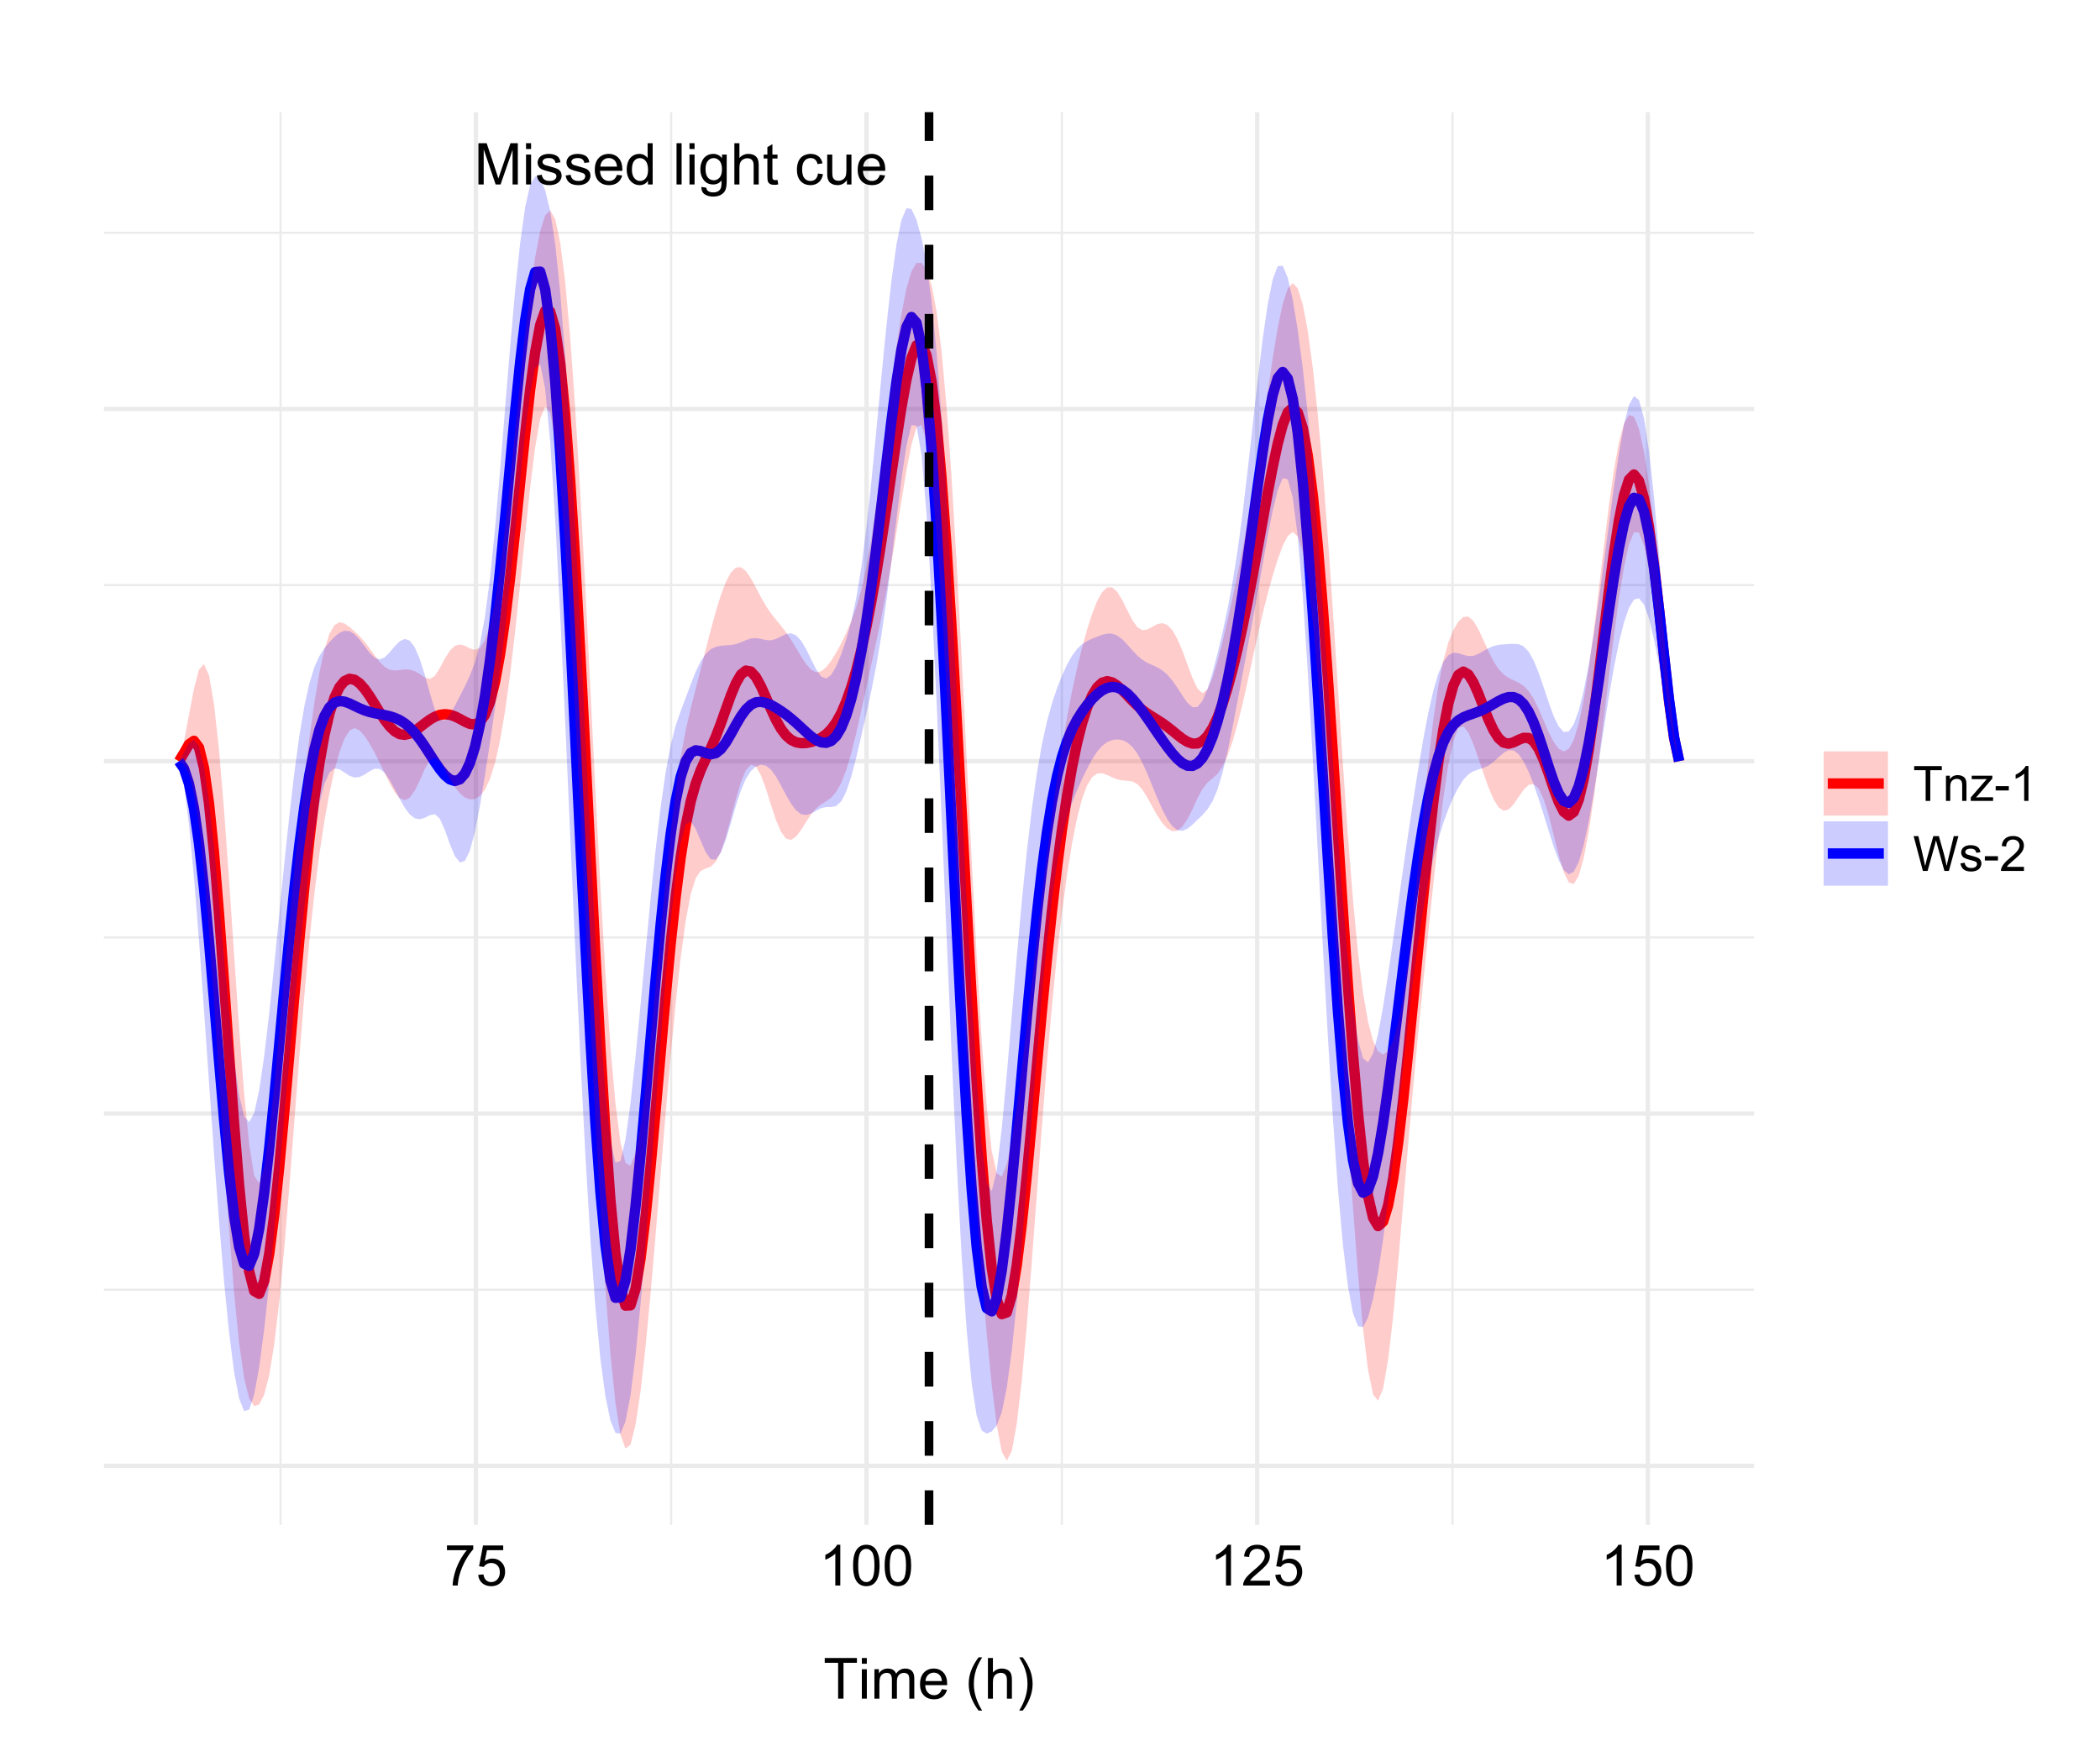 <?xml version="1.0" encoding="UTF-8"?>
<svg xmlns="http://www.w3.org/2000/svg" xmlns:xlink="http://www.w3.org/1999/xlink" width="518pt" height="432pt" viewBox="0 0 518 432" version="1.1">
<defs>
<g>
<symbol overflow="visible" id="glyph0-0">
<path style="stroke:none;" d="M 1.777 0 L 1.777 -8.891 L 8.891 -8.891 L 8.891 0 Z M 2 -0.223 L 8.668 -0.223 L 8.668 -8.668 L 2 -8.668 Z M 2 -0.223 "/>
</symbol>
<symbol overflow="visible" id="glyph0-1">
<path style="stroke:none;" d="M 1.055 0 L 1.055 -10.184 L 3.086 -10.184 L 5.496 -2.973 C 5.715 -2.297 5.875 -1.797 5.98 -1.465 C 6.094 -1.832 6.273 -2.375 6.523 -3.098 L 8.961 -10.184 L 10.773 -10.184 L 10.773 0 L 9.477 0 L 9.477 -8.523 L 6.516 0 L 5.301 0 L 2.355 -8.668 L 2.355 0 Z M 1.055 0 "/>
</symbol>
<symbol overflow="visible" id="glyph0-2">
<path style="stroke:none;" d="M 0.945 -8.746 L 0.945 -10.184 L 2.195 -10.184 L 2.195 -8.746 Z M 0.945 0 L 0.945 -7.379 L 2.195 -7.379 L 2.195 0 Z M 0.945 0 "/>
</symbol>
<symbol overflow="visible" id="glyph0-3">
<path style="stroke:none;" d="M 0.438 -2.203 L 1.676 -2.398 C 1.742 -1.898 1.934 -1.52 2.254 -1.258 C 2.57 -0.992 3.016 -0.859 3.586 -0.863 C 4.156 -0.859 4.582 -0.977 4.863 -1.211 C 5.141 -1.441 5.277 -1.715 5.281 -2.035 C 5.277 -2.316 5.156 -2.539 4.91 -2.703 C 4.738 -2.809 4.312 -2.949 3.633 -3.125 C 2.715 -3.352 2.078 -3.555 1.727 -3.727 C 1.371 -3.895 1.102 -4.125 0.918 -4.426 C 0.734 -4.723 0.645 -5.055 0.645 -5.418 C 0.645 -5.742 0.719 -6.047 0.871 -6.332 C 1.02 -6.609 1.227 -6.844 1.488 -7.031 C 1.68 -7.172 1.941 -7.293 2.281 -7.395 C 2.613 -7.492 2.977 -7.539 3.363 -7.543 C 3.941 -7.539 4.449 -7.457 4.887 -7.293 C 5.324 -7.125 5.645 -6.898 5.855 -6.613 C 6.059 -6.328 6.203 -5.949 6.285 -5.473 L 5.062 -5.309 C 5.008 -5.684 4.848 -5.977 4.582 -6.195 C 4.316 -6.406 3.938 -6.516 3.453 -6.516 C 2.875 -6.516 2.465 -6.418 2.223 -6.23 C 1.973 -6.035 1.852 -5.812 1.855 -5.562 C 1.852 -5.398 1.902 -5.254 2.008 -5.125 C 2.105 -4.988 2.266 -4.879 2.488 -4.793 C 2.609 -4.746 2.977 -4.637 3.59 -4.473 C 4.473 -4.234 5.09 -4.043 5.441 -3.895 C 5.789 -3.742 6.062 -3.523 6.266 -3.234 C 6.461 -2.945 6.562 -2.59 6.562 -2.168 C 6.562 -1.75 6.441 -1.355 6.199 -0.988 C 5.957 -0.617 5.605 -0.332 5.148 -0.133 C 4.688 0.066 4.168 0.164 3.59 0.168 C 2.629 0.164 1.898 -0.031 1.398 -0.43 C 0.895 -0.824 0.574 -1.418 0.438 -2.203 Z M 0.438 -2.203 "/>
</symbol>
<symbol overflow="visible" id="glyph0-4">
<path style="stroke:none;" d="M 5.988 -2.375 L 7.281 -2.215 C 7.074 -1.457 6.695 -0.871 6.145 -0.457 C 5.594 -0.043 4.891 0.164 4.035 0.168 C 2.953 0.164 2.098 -0.164 1.469 -0.828 C 0.832 -1.492 0.516 -2.426 0.52 -3.625 C 0.516 -4.863 0.836 -5.828 1.477 -6.516 C 2.117 -7.199 2.945 -7.539 3.965 -7.543 C 4.949 -7.539 5.754 -7.203 6.383 -6.535 C 7.004 -5.863 7.316 -4.922 7.32 -3.703 C 7.316 -3.625 7.316 -3.512 7.316 -3.367 L 1.812 -3.367 C 1.855 -2.555 2.086 -1.934 2.5 -1.508 C 2.91 -1.074 3.426 -0.859 4.043 -0.863 C 4.5 -0.859 4.891 -0.98 5.215 -1.223 C 5.539 -1.461 5.797 -1.844 5.988 -2.375 Z M 1.883 -4.398 L 6 -4.398 C 5.945 -5.016 5.789 -5.48 5.531 -5.793 C 5.133 -6.273 4.613 -6.516 3.98 -6.516 C 3.402 -6.516 2.922 -6.32 2.531 -5.938 C 2.141 -5.551 1.922 -5.039 1.883 -4.398 Z M 1.883 -4.398 "/>
</symbol>
<symbol overflow="visible" id="glyph0-5">
<path style="stroke:none;" d="M 5.723 0 L 5.723 -0.93 C 5.254 -0.199 4.566 0.164 3.66 0.168 C 3.07 0.164 2.531 0.004 2.039 -0.316 C 1.547 -0.641 1.164 -1.094 0.891 -1.676 C 0.617 -2.258 0.48 -2.926 0.484 -3.68 C 0.48 -4.414 0.602 -5.082 0.852 -5.684 C 1.094 -6.285 1.465 -6.742 1.957 -7.062 C 2.449 -7.379 2.996 -7.539 3.605 -7.543 C 4.047 -7.539 4.445 -7.445 4.793 -7.262 C 5.137 -7.07 5.418 -6.828 5.641 -6.531 L 5.641 -10.184 L 6.883 -10.184 L 6.883 0 Z M 1.77 -3.68 C 1.77 -2.734 1.969 -2.027 2.367 -1.562 C 2.766 -1.094 3.234 -0.859 3.777 -0.863 C 4.32 -0.859 4.785 -1.082 5.172 -1.531 C 5.551 -1.977 5.742 -2.66 5.746 -3.578 C 5.742 -4.582 5.547 -5.32 5.16 -5.797 C 4.77 -6.266 4.289 -6.504 3.723 -6.508 C 3.164 -6.504 2.699 -6.277 2.328 -5.828 C 1.953 -5.371 1.77 -4.656 1.77 -3.68 Z M 1.77 -3.68 "/>
</symbol>
<symbol overflow="visible" id="glyph0-6">
<path style="stroke:none;" d=""/>
</symbol>
<symbol overflow="visible" id="glyph0-7">
<path style="stroke:none;" d="M 0.91 0 L 0.91 -10.184 L 2.16 -10.184 L 2.16 0 Z M 0.91 0 "/>
</symbol>
<symbol overflow="visible" id="glyph0-8">
<path style="stroke:none;" d="M 0.707 0.609 L 1.926 0.793 C 1.973 1.164 2.113 1.438 2.348 1.613 C 2.656 1.84 3.078 1.957 3.617 1.957 C 4.195 1.957 4.645 1.84 4.961 1.609 C 5.273 1.379 5.484 1.055 5.598 0.641 C 5.66 0.383 5.691 -0.148 5.688 -0.965 C 5.141 -0.32 4.461 0 3.648 0 C 2.629 0 1.844 -0.363 1.289 -1.098 C 0.734 -1.824 0.457 -2.703 0.457 -3.73 C 0.457 -4.43 0.582 -5.078 0.84 -5.676 C 1.09 -6.27 1.461 -6.73 1.949 -7.055 C 2.43 -7.379 2.996 -7.539 3.652 -7.543 C 4.52 -7.539 5.238 -7.188 5.809 -6.488 L 5.809 -7.379 L 6.961 -7.379 L 6.961 -1 C 6.961 0.148 6.844 0.961 6.609 1.441 C 6.375 1.918 6.004 2.293 5.496 2.574 C 4.988 2.848 4.363 2.988 3.625 2.992 C 2.742 2.988 2.031 2.789 1.492 2.398 C 0.949 2 0.688 1.406 0.707 0.609 Z M 1.742 -3.82 C 1.738 -2.852 1.934 -2.145 2.32 -1.699 C 2.703 -1.254 3.184 -1.031 3.766 -1.035 C 4.336 -1.031 4.816 -1.254 5.207 -1.699 C 5.594 -2.141 5.789 -2.832 5.793 -3.777 C 5.789 -4.68 5.59 -5.359 5.191 -5.82 C 4.789 -6.273 4.305 -6.504 3.746 -6.508 C 3.184 -6.504 2.711 -6.277 2.324 -5.828 C 1.934 -5.375 1.738 -4.707 1.742 -3.82 Z M 1.742 -3.82 "/>
</symbol>
<symbol overflow="visible" id="glyph0-9">
<path style="stroke:none;" d="M 0.938 0 L 0.938 -10.184 L 2.188 -10.184 L 2.188 -6.531 C 2.766 -7.203 3.504 -7.539 4.398 -7.543 C 4.941 -7.539 5.414 -7.434 5.82 -7.219 C 6.219 -7.004 6.508 -6.707 6.684 -6.328 C 6.855 -5.945 6.941 -5.395 6.945 -4.676 L 6.945 0 L 5.695 0 L 5.695 -4.676 C 5.695 -5.301 5.559 -5.754 5.289 -6.039 C 5.016 -6.324 4.633 -6.469 4.141 -6.469 C 3.77 -6.469 3.422 -6.371 3.094 -6.18 C 2.766 -5.984 2.531 -5.723 2.395 -5.395 C 2.254 -5.062 2.184 -4.609 2.188 -4.035 L 2.188 0 Z M 0.938 0 "/>
</symbol>
<symbol overflow="visible" id="glyph0-10">
<path style="stroke:none;" d="M 3.668 -1.117 L 3.848 -0.016 C 3.492 0.059 3.176 0.094 2.902 0.098 C 2.445 0.094 2.094 0.023 1.848 -0.117 C 1.594 -0.258 1.418 -0.445 1.32 -0.684 C 1.215 -0.914 1.164 -1.406 1.168 -2.16 L 1.168 -6.406 L 0.25 -6.406 L 0.25 -7.379 L 1.168 -7.379 L 1.168 -9.203 L 2.41 -9.953 L 2.41 -7.379 L 3.668 -7.379 L 3.668 -6.406 L 2.41 -6.406 L 2.41 -2.09 C 2.406 -1.73 2.43 -1.5 2.477 -1.402 C 2.52 -1.297 2.59 -1.219 2.691 -1.16 C 2.785 -1.098 2.93 -1.066 3.117 -1.07 C 3.258 -1.066 3.441 -1.082 3.668 -1.117 Z M 3.668 -1.117 "/>
</symbol>
<symbol overflow="visible" id="glyph0-11">
<path style="stroke:none;" d="M 5.75 -2.703 L 6.98 -2.543 C 6.844 -1.691 6.5 -1.027 5.949 -0.551 C 5.395 -0.074 4.715 0.164 3.91 0.168 C 2.898 0.164 2.09 -0.164 1.477 -0.82 C 0.859 -1.48 0.551 -2.426 0.555 -3.66 C 0.551 -4.453 0.684 -5.148 0.949 -5.75 C 1.215 -6.344 1.617 -6.793 2.156 -7.094 C 2.695 -7.391 3.281 -7.539 3.918 -7.543 C 4.719 -7.539 5.375 -7.336 5.883 -6.934 C 6.391 -6.527 6.715 -5.953 6.863 -5.211 L 5.648 -5.023 C 5.531 -5.516 5.324 -5.891 5.031 -6.141 C 4.734 -6.391 4.379 -6.516 3.965 -6.516 C 3.336 -6.516 2.824 -6.289 2.43 -5.836 C 2.035 -5.383 1.84 -4.668 1.84 -3.695 C 1.84 -2.699 2.027 -1.98 2.41 -1.535 C 2.785 -1.086 3.281 -0.859 3.898 -0.863 C 4.383 -0.859 4.793 -1.012 5.125 -1.312 C 5.453 -1.613 5.66 -2.074 5.75 -2.703 Z M 5.75 -2.703 "/>
</symbol>
<symbol overflow="visible" id="glyph0-12">
<path style="stroke:none;" d="M 5.773 0 L 5.773 -1.082 C 5.195 -0.25 4.414 0.164 3.43 0.168 C 2.992 0.164 2.586 0.082 2.211 -0.082 C 1.828 -0.246 1.551 -0.453 1.371 -0.711 C 1.188 -0.961 1.059 -1.273 0.988 -1.641 C 0.934 -1.883 0.906 -2.27 0.91 -2.805 L 0.91 -7.379 L 2.16 -7.379 L 2.16 -3.285 C 2.156 -2.629 2.184 -2.188 2.238 -1.965 C 2.316 -1.633 2.48 -1.375 2.734 -1.191 C 2.988 -1 3.305 -0.906 3.68 -0.91 C 4.055 -0.906 4.406 -1.004 4.738 -1.199 C 5.062 -1.391 5.293 -1.652 5.434 -1.984 C 5.566 -2.312 5.637 -2.793 5.641 -3.426 L 5.641 -7.379 L 6.891 -7.379 L 6.891 0 Z M 5.773 0 "/>
</symbol>
<symbol overflow="visible" id="glyph1-0">
<path style="stroke:none;" d="M 1.75 0 L 1.75 -8.75 L 8.75 -8.75 L 8.75 0 Z M 1.969 -0.219 L 8.531 -0.219 L 8.531 -8.531 L 1.969 -8.531 Z M 1.969 -0.219 "/>
</symbol>
<symbol overflow="visible" id="glyph1-1">
<path style="stroke:none;" d="M 0.664 -8.711 L 0.664 -9.891 L 7.148 -9.891 L 7.148 -8.934 C 6.512 -8.25 5.879 -7.348 5.254 -6.227 C 4.625 -5.098 4.141 -3.941 3.801 -2.754 C 3.551 -1.914 3.395 -0.996 3.328 0 L 2.062 0 C 2.078 -0.789 2.23 -1.738 2.527 -2.855 C 2.82 -3.969 3.246 -5.047 3.801 -6.086 C 4.352 -7.121 4.941 -7.996 5.57 -8.711 Z M 0.664 -8.711 "/>
</symbol>
<symbol overflow="visible" id="glyph1-2">
<path style="stroke:none;" d="M 0.582 -2.625 L 1.875 -2.734 C 1.969 -2.102 2.188 -1.629 2.539 -1.312 C 2.883 -0.996 3.305 -0.836 3.801 -0.84 C 4.391 -0.836 4.891 -1.059 5.305 -1.508 C 5.711 -1.953 5.918 -2.547 5.922 -3.289 C 5.918 -3.984 5.719 -4.539 5.328 -4.949 C 4.93 -5.352 4.414 -5.555 3.781 -5.559 C 3.383 -5.555 3.027 -5.465 2.707 -5.285 C 2.387 -5.105 2.133 -4.871 1.953 -4.586 L 0.801 -4.738 L 1.77 -9.883 L 6.754 -9.883 L 6.754 -8.711 L 2.754 -8.711 L 2.215 -6.016 C 2.816 -6.434 3.445 -6.645 4.109 -6.645 C 4.98 -6.645 5.719 -6.34 6.324 -5.734 C 6.922 -5.129 7.223 -4.352 7.227 -3.398 C 7.223 -2.492 6.961 -1.707 6.434 -1.047 C 5.789 -0.234 4.91 0.168 3.801 0.172 C 2.887 0.168 2.141 -0.082 1.566 -0.594 C 0.988 -1.102 0.66 -1.781 0.582 -2.625 Z M 0.582 -2.625 "/>
</symbol>
<symbol overflow="visible" id="glyph1-3">
<path style="stroke:none;" d="M 5.215 0 L 3.984 0 L 3.984 -7.84 C 3.688 -7.559 3.297 -7.273 2.816 -6.992 C 2.336 -6.707 1.906 -6.496 1.523 -6.359 L 1.523 -7.547 C 2.211 -7.867 2.812 -8.258 3.328 -8.723 C 3.844 -9.18 4.207 -9.625 4.422 -10.062 L 5.215 -10.062 Z M 5.215 0 "/>
</symbol>
<symbol overflow="visible" id="glyph1-4">
<path style="stroke:none;" d="M 0.582 -4.941 C 0.578 -6.121 0.699 -7.074 0.945 -7.801 C 1.188 -8.52 1.551 -9.078 2.031 -9.473 C 2.512 -9.863 3.117 -10.059 3.848 -10.062 C 4.383 -10.059 4.855 -9.953 5.262 -9.738 C 5.668 -9.52 6 -9.207 6.266 -8.801 C 6.527 -8.391 6.738 -7.891 6.891 -7.309 C 7.039 -6.723 7.113 -5.934 7.117 -4.941 C 7.113 -3.762 6.992 -2.812 6.754 -2.094 C 6.508 -1.367 6.145 -0.809 5.668 -0.418 C 5.184 -0.023 4.578 0.168 3.848 0.172 C 2.879 0.168 2.121 -0.176 1.57 -0.867 C 0.91 -1.699 0.578 -3.055 0.582 -4.941 Z M 1.844 -4.941 C 1.84 -3.293 2.031 -2.199 2.422 -1.656 C 2.805 -1.109 3.281 -0.836 3.848 -0.84 C 4.41 -0.836 4.887 -1.109 5.273 -1.66 C 5.656 -2.203 5.848 -3.297 5.852 -4.941 C 5.848 -6.59 5.656 -7.688 5.273 -8.23 C 4.887 -8.77 4.406 -9.039 3.836 -9.043 C 3.27 -9.039 2.816 -8.801 2.48 -8.328 C 2.051 -7.711 1.84 -6.582 1.844 -4.941 Z M 1.844 -4.941 "/>
</symbol>
<symbol overflow="visible" id="glyph1-5">
<path style="stroke:none;" d="M 7.047 -1.184 L 7.047 0 L 0.422 0 C 0.414 -0.297 0.461 -0.582 0.566 -0.855 C 0.734 -1.305 1.004 -1.746 1.375 -2.188 C 1.746 -2.621 2.285 -3.129 2.988 -3.703 C 4.074 -4.598 4.809 -5.305 5.195 -5.828 C 5.574 -6.348 5.766 -6.84 5.77 -7.309 C 5.766 -7.793 5.59 -8.203 5.246 -8.539 C 4.895 -8.871 4.441 -9.039 3.883 -9.043 C 3.285 -9.039 2.812 -8.863 2.461 -8.508 C 2.105 -8.152 1.926 -7.66 1.922 -7.035 L 0.656 -7.164 C 0.742 -8.105 1.066 -8.824 1.633 -9.32 C 2.195 -9.812 2.953 -10.059 3.91 -10.062 C 4.867 -10.059 5.629 -9.793 6.191 -9.262 C 6.75 -8.727 7.031 -8.066 7.035 -7.281 C 7.031 -6.879 6.949 -6.484 6.789 -6.098 C 6.621 -5.707 6.348 -5.297 5.969 -4.871 C 5.586 -4.441 4.953 -3.855 4.074 -3.109 C 3.332 -2.488 2.859 -2.066 2.652 -1.848 C 2.438 -1.621 2.266 -1.402 2.133 -1.184 Z M 7.047 -1.184 "/>
</symbol>
<symbol overflow="visible" id="glyph1-6">
<path style="stroke:none;" d="M 3.629 0 L 3.629 -8.84 L 0.328 -8.84 L 0.328 -10.023 L 8.273 -10.023 L 8.273 -8.84 L 4.957 -8.84 L 4.957 0 Z M 3.629 0 "/>
</symbol>
<symbol overflow="visible" id="glyph1-7">
<path style="stroke:none;" d="M 0.93 -8.605 L 0.93 -10.023 L 2.16 -10.023 L 2.16 -8.605 Z M 0.93 0 L 0.93 -7.258 L 2.16 -7.258 L 2.16 0 Z M 0.93 0 "/>
</symbol>
<symbol overflow="visible" id="glyph1-8">
<path style="stroke:none;" d="M 0.922 0 L 0.922 -7.258 L 2.023 -7.258 L 2.023 -6.242 C 2.25 -6.594 2.555 -6.879 2.934 -7.098 C 3.309 -7.309 3.738 -7.418 4.227 -7.422 C 4.758 -7.418 5.199 -7.305 5.547 -7.086 C 5.887 -6.859 6.129 -6.551 6.273 -6.152 C 6.848 -6.996 7.594 -7.418 8.516 -7.422 C 9.234 -7.418 9.789 -7.219 10.176 -6.824 C 10.562 -6.422 10.758 -5.809 10.758 -4.984 L 10.758 0 L 9.535 0 L 9.535 -4.574 C 9.531 -5.062 9.492 -5.418 9.414 -5.637 C 9.332 -5.852 9.188 -6.023 8.98 -6.16 C 8.77 -6.289 8.523 -6.355 8.242 -6.359 C 7.73 -6.355 7.309 -6.188 6.973 -5.848 C 6.637 -5.508 6.469 -4.965 6.469 -4.219 L 6.469 0 L 5.234 0 L 5.234 -4.719 C 5.23 -5.262 5.133 -5.672 4.934 -5.949 C 4.73 -6.219 4.402 -6.355 3.953 -6.359 C 3.602 -6.355 3.281 -6.266 2.988 -6.086 C 2.695 -5.902 2.48 -5.637 2.352 -5.285 C 2.215 -4.934 2.148 -4.426 2.152 -3.766 L 2.152 0 Z M 0.922 0 "/>
</symbol>
<symbol overflow="visible" id="glyph1-9">
<path style="stroke:none;" d="M 5.891 -2.336 L 7.164 -2.18 C 6.961 -1.438 6.59 -0.859 6.047 -0.449 C 5.504 -0.039 4.812 0.164 3.973 0.164 C 2.91 0.164 2.066 -0.16 1.445 -0.816 C 0.82 -1.465 0.508 -2.383 0.512 -3.57 C 0.508 -4.785 0.824 -5.734 1.453 -6.41 C 2.082 -7.082 2.898 -7.418 3.902 -7.422 C 4.871 -7.418 5.664 -7.086 6.281 -6.43 C 6.895 -5.766 7.199 -4.84 7.203 -3.645 C 7.199 -3.57 7.199 -3.461 7.199 -3.316 L 1.785 -3.316 C 1.828 -2.516 2.055 -1.902 2.461 -1.48 C 2.867 -1.055 3.371 -0.844 3.977 -0.848 C 4.426 -0.844 4.812 -0.961 5.133 -1.203 C 5.453 -1.438 5.703 -1.816 5.891 -2.336 Z M 1.852 -4.328 L 5.906 -4.328 C 5.852 -4.934 5.695 -5.391 5.441 -5.703 C 5.047 -6.172 4.539 -6.41 3.918 -6.414 C 3.352 -6.41 2.875 -6.219 2.492 -5.844 C 2.102 -5.461 1.891 -4.957 1.852 -4.328 Z M 1.852 -4.328 "/>
</symbol>
<symbol overflow="visible" id="glyph1-10">
<path style="stroke:none;" d=""/>
</symbol>
<symbol overflow="visible" id="glyph1-11">
<path style="stroke:none;" d="M 3.273 2.945 C 2.594 2.086 2.02 1.086 1.551 -0.062 C 1.078 -1.207 0.844 -2.395 0.848 -3.629 C 0.844 -4.711 1.02 -5.75 1.375 -6.746 C 1.781 -7.895 2.414 -9.043 3.273 -10.191 L 4.156 -10.191 C 3.602 -9.238 3.238 -8.562 3.062 -8.164 C 2.781 -7.531 2.562 -6.875 2.406 -6.195 C 2.207 -5.336 2.109 -4.48 2.113 -3.625 C 2.109 -1.43 2.789 0.758 4.156 2.945 Z M 3.273 2.945 "/>
</symbol>
<symbol overflow="visible" id="glyph1-12">
<path style="stroke:none;" d="M 0.922 0 L 0.922 -10.023 L 2.152 -10.023 L 2.152 -6.426 C 2.723 -7.086 3.449 -7.418 4.328 -7.422 C 4.863 -7.418 5.328 -7.312 5.727 -7.105 C 6.121 -6.891 6.406 -6.598 6.578 -6.227 C 6.746 -5.852 6.832 -5.309 6.836 -4.602 L 6.836 0 L 5.605 0 L 5.605 -4.602 C 5.602 -5.211 5.469 -5.66 5.203 -5.941 C 4.938 -6.223 4.559 -6.363 4.074 -6.363 C 3.707 -6.363 3.363 -6.266 3.043 -6.078 C 2.719 -5.887 2.492 -5.633 2.355 -5.312 C 2.219 -4.988 2.148 -4.543 2.152 -3.973 L 2.152 0 Z M 0.922 0 "/>
</symbol>
<symbol overflow="visible" id="glyph1-13">
<path style="stroke:none;" d="M 1.73 2.945 L 0.848 2.945 C 2.207 0.758 2.887 -1.43 2.891 -3.625 C 2.887 -4.477 2.789 -5.324 2.598 -6.172 C 2.441 -6.852 2.227 -7.508 1.949 -8.141 C 1.766 -8.547 1.398 -9.23 0.848 -10.191 L 1.73 -10.191 C 2.582 -9.043 3.215 -7.895 3.629 -6.746 C 3.977 -5.75 4.152 -4.711 4.156 -3.629 C 4.152 -2.395 3.918 -1.207 3.449 -0.062 C 2.977 1.086 2.402 2.086 1.73 2.945 Z M 1.73 2.945 "/>
</symbol>
<symbol overflow="visible" id="glyph2-0">
<path style="stroke:none;" d="M 1.5 0 L 1.5 -7.5 L 7.5 -7.5 L 7.5 0 Z M 1.688 -0.188 L 7.312 -0.188 L 7.312 -7.312 L 1.688 -7.312 Z M 1.688 -0.188 "/>
</symbol>
<symbol overflow="visible" id="glyph2-1">
<path style="stroke:none;" d="M 3.109 0 L 3.109 -7.578 L 0.281 -7.578 L 0.281 -8.59 L 7.09 -8.59 L 7.09 -7.578 L 4.25 -7.578 L 4.25 0 Z M 3.109 0 "/>
</symbol>
<symbol overflow="visible" id="glyph2-2">
<path style="stroke:none;" d="M 0.789 0 L 0.789 -6.223 L 1.742 -6.223 L 1.742 -5.336 C 2.195 -6.02 2.855 -6.363 3.719 -6.363 C 4.09 -6.363 4.434 -6.293 4.754 -6.16 C 5.066 -6.023 5.305 -5.848 5.461 -5.633 C 5.617 -5.41 5.727 -5.152 5.789 -4.852 C 5.828 -4.656 5.848 -4.312 5.848 -3.828 L 5.848 0 L 4.793 0 L 4.793 -3.785 C 4.793 -4.215 4.75 -4.535 4.668 -4.75 C 4.586 -4.961 4.441 -5.129 4.234 -5.258 C 4.023 -5.383 3.777 -5.449 3.5 -5.449 C 3.047 -5.449 2.66 -5.305 2.332 -5.02 C 2.004 -4.734 1.84 -4.195 1.844 -3.398 L 1.844 0 Z M 0.789 0 "/>
</symbol>
<symbol overflow="visible" id="glyph2-3">
<path style="stroke:none;" d="M 0.234 0 L 0.234 -0.855 L 4.195 -5.402 C 3.746 -5.379 3.348 -5.367 3.008 -5.367 L 0.469 -5.367 L 0.469 -6.223 L 5.555 -6.223 L 5.555 -5.523 L 2.188 -1.578 L 1.535 -0.855 C 2.004 -0.887 2.445 -0.902 2.867 -0.906 L 5.742 -0.906 L 5.742 0 Z M 0.234 0 "/>
</symbol>
<symbol overflow="visible" id="glyph2-4">
<path style="stroke:none;" d="M 0.383 -2.578 L 0.383 -3.641 L 3.621 -3.641 L 3.621 -2.578 Z M 0.383 -2.578 "/>
</symbol>
<symbol overflow="visible" id="glyph2-5">
<path style="stroke:none;" d="M 4.469 0 L 3.414 0 L 3.414 -6.719 C 3.16 -6.477 2.828 -6.234 2.414 -5.996 C 2 -5.75 1.629 -5.57 1.305 -5.449 L 1.305 -6.469 C 1.895 -6.742 2.41 -7.078 2.852 -7.477 C 3.293 -7.871 3.605 -8.254 3.789 -8.625 L 4.469 -8.625 Z M 4.469 0 "/>
</symbol>
<symbol overflow="visible" id="glyph2-6">
<path style="stroke:none;" d="M 2.426 0 L 0.148 -8.59 L 1.312 -8.59 L 2.617 -2.961 C 2.754 -2.367 2.875 -1.781 2.984 -1.203 C 3.199 -2.117 3.328 -2.648 3.367 -2.789 L 5.004 -8.59 L 6.375 -8.59 L 7.605 -4.242 C 7.914 -3.164 8.137 -2.148 8.273 -1.203 C 8.383 -1.742 8.523 -2.367 8.703 -3.07 L 10.047 -8.59 L 11.191 -8.59 L 8.836 0 L 7.742 0 L 5.93 -6.547 C 5.777 -7.09 5.688 -7.426 5.66 -7.555 C 5.566 -7.156 5.48 -6.82 5.406 -6.547 L 3.586 0 Z M 2.426 0 "/>
</symbol>
<symbol overflow="visible" id="glyph2-7">
<path style="stroke:none;" d="M 0.367 -1.859 L 1.414 -2.023 C 1.469 -1.602 1.633 -1.281 1.902 -1.059 C 2.168 -0.836 2.543 -0.727 3.023 -0.727 C 3.508 -0.727 3.867 -0.824 4.102 -1.023 C 4.336 -1.219 4.453 -1.449 4.453 -1.719 C 4.453 -1.953 4.348 -2.141 4.141 -2.281 C 3.996 -2.371 3.637 -2.492 3.062 -2.637 C 2.289 -2.832 1.754 -3 1.457 -3.145 C 1.156 -3.285 0.93 -3.48 0.777 -3.734 C 0.621 -3.984 0.543 -4.266 0.547 -4.57 C 0.543 -4.844 0.605 -5.098 0.734 -5.34 C 0.859 -5.574 1.035 -5.773 1.254 -5.93 C 1.418 -6.047 1.641 -6.148 1.926 -6.234 C 2.207 -6.32 2.512 -6.363 2.836 -6.363 C 3.324 -6.363 3.75 -6.293 4.121 -6.152 C 4.488 -6.012 4.762 -5.82 4.938 -5.578 C 5.113 -5.336 5.234 -5.016 5.305 -4.617 L 4.273 -4.477 C 4.223 -4.797 4.086 -5.047 3.863 -5.227 C 3.637 -5.406 3.32 -5.496 2.914 -5.496 C 2.426 -5.496 2.082 -5.414 1.875 -5.254 C 1.664 -5.094 1.559 -4.906 1.562 -4.695 C 1.559 -4.555 1.602 -4.434 1.695 -4.324 C 1.773 -4.211 1.91 -4.117 2.098 -4.043 C 2.203 -4.004 2.512 -3.914 3.031 -3.773 C 3.773 -3.574 4.293 -3.41 4.59 -3.285 C 4.879 -3.156 5.113 -2.973 5.285 -2.73 C 5.453 -2.488 5.535 -2.188 5.539 -1.828 C 5.535 -1.477 5.434 -1.145 5.23 -0.832 C 5.023 -0.52 4.727 -0.277 4.34 -0.113 C 3.953 0.059 3.516 0.141 3.031 0.141 C 2.219 0.141 1.602 -0.027 1.18 -0.363 C 0.754 -0.699 0.484 -1.195 0.367 -1.859 Z M 0.367 -1.859 "/>
</symbol>
<symbol overflow="visible" id="glyph2-8">
<path style="stroke:none;" d="M 6.039 -1.016 L 6.039 0 L 0.363 0 C 0.355 -0.254 0.395 -0.496 0.484 -0.734 C 0.629 -1.117 0.859 -1.5 1.18 -1.875 C 1.492 -2.25 1.953 -2.684 2.562 -3.176 C 3.492 -3.941 4.125 -4.547 4.453 -4.992 C 4.781 -5.438 4.945 -5.859 4.945 -6.266 C 4.945 -6.68 4.793 -7.031 4.496 -7.32 C 4.191 -7.602 3.805 -7.746 3.328 -7.75 C 2.82 -7.746 2.414 -7.594 2.109 -7.293 C 1.805 -6.984 1.648 -6.562 1.648 -6.031 L 0.562 -6.141 C 0.633 -6.945 0.91 -7.559 1.398 -7.988 C 1.879 -8.41 2.531 -8.625 3.352 -8.625 C 4.172 -8.625 4.824 -8.395 5.309 -7.938 C 5.789 -7.48 6.027 -6.914 6.031 -6.242 C 6.027 -5.895 5.957 -5.559 5.82 -5.227 C 5.676 -4.891 5.441 -4.539 5.117 -4.176 C 4.789 -3.805 4.25 -3.301 3.492 -2.664 C 2.859 -2.129 2.453 -1.77 2.273 -1.582 C 2.094 -1.395 1.945 -1.203 1.828 -1.016 Z M 6.039 -1.016 "/>
</symbol>
</g>
<clipPath id="clip1">
  <path d="M 25.633 317 L 432.688 317 L 432.688 319 L 25.633 319 Z M 25.633 317 "/>
</clipPath>
<clipPath id="clip2">
  <path d="M 25.633 231 L 432.688 231 L 432.688 232 L 25.633 232 Z M 25.633 231 "/>
</clipPath>
<clipPath id="clip3">
  <path d="M 25.633 144 L 432.688 144 L 432.688 145 L 25.633 145 Z M 25.633 144 "/>
</clipPath>
<clipPath id="clip4">
  <path d="M 25.633 57 L 432.688 57 L 432.688 58 L 25.633 58 Z M 25.633 57 "/>
</clipPath>
<clipPath id="clip5">
  <path d="M 68 27.668 L 70 27.668 L 70 376.227 L 68 376.227 Z M 68 27.668 "/>
</clipPath>
<clipPath id="clip6">
  <path d="M 165 27.668 L 166 27.668 L 166 376.227 L 165 376.227 Z M 165 27.668 "/>
</clipPath>
<clipPath id="clip7">
  <path d="M 261 27.668 L 263 27.668 L 263 376.227 L 261 376.227 Z M 261 27.668 "/>
</clipPath>
<clipPath id="clip8">
  <path d="M 358 27.668 L 359 27.668 L 359 376.227 L 358 376.227 Z M 358 27.668 "/>
</clipPath>
<clipPath id="clip9">
  <path d="M 25.633 361 L 432.688 361 L 432.688 363 L 25.633 363 Z M 25.633 361 "/>
</clipPath>
<clipPath id="clip10">
  <path d="M 25.633 274 L 432.688 274 L 432.688 276 L 25.633 276 Z M 25.633 274 "/>
</clipPath>
<clipPath id="clip11">
  <path d="M 25.633 187 L 432.688 187 L 432.688 189 L 25.633 189 Z M 25.633 187 "/>
</clipPath>
<clipPath id="clip12">
  <path d="M 25.633 100 L 432.688 100 L 432.688 102 L 25.633 102 Z M 25.633 100 "/>
</clipPath>
<clipPath id="clip13">
  <path d="M 116 27.668 L 118 27.668 L 118 376.227 L 116 376.227 Z M 116 27.668 "/>
</clipPath>
<clipPath id="clip14">
  <path d="M 213 27.668 L 215 27.668 L 215 376.227 L 213 376.227 Z M 213 27.668 "/>
</clipPath>
<clipPath id="clip15">
  <path d="M 309 27.668 L 311 27.668 L 311 376.227 L 309 376.227 Z M 309 27.668 "/>
</clipPath>
<clipPath id="clip16">
  <path d="M 405 27.668 L 408 27.668 L 408 376.227 L 405 376.227 Z M 405 27.668 "/>
</clipPath>
<clipPath id="clip17">
  <path d="M 228 27.668 L 231 27.668 L 231 376.227 L 228 376.227 Z M 228 27.668 "/>
</clipPath>
</defs>
<g id="surface261">
<rect x="0" y="0" width="518" height="432" style="fill:rgb(100%,100%,100%);fill-opacity:1;stroke:none;"/>
<g clip-path="url(#clip1)" clip-rule="nonzero">
<path style="fill:none;stroke-width:0.533;stroke-linecap:butt;stroke-linejoin:round;stroke:rgb(92.157%,92.157%,92.157%);stroke-opacity:1;stroke-miterlimit:10;" d="M 25.633 318.199 L 432.688 318.199 "/>
</g>
<g clip-path="url(#clip2)" clip-rule="nonzero">
<path style="fill:none;stroke-width:0.533;stroke-linecap:butt;stroke-linejoin:round;stroke:rgb(92.157%,92.157%,92.157%);stroke-opacity:1;stroke-miterlimit:10;" d="M 25.633 231.277 L 432.688 231.277 "/>
</g>
<g clip-path="url(#clip3)" clip-rule="nonzero">
<path style="fill:none;stroke-width:0.533;stroke-linecap:butt;stroke-linejoin:round;stroke:rgb(92.157%,92.157%,92.157%);stroke-opacity:1;stroke-miterlimit:10;" d="M 25.633 144.355 L 432.688 144.355 "/>
</g>
<g clip-path="url(#clip4)" clip-rule="nonzero">
<path style="fill:none;stroke-width:0.533;stroke-linecap:butt;stroke-linejoin:round;stroke:rgb(92.157%,92.157%,92.157%);stroke-opacity:1;stroke-miterlimit:10;" d="M 25.633 57.434 L 432.688 57.434 "/>
</g>
<g clip-path="url(#clip5)" clip-rule="nonzero">
<path style="fill:none;stroke-width:0.533;stroke-linecap:butt;stroke-linejoin:round;stroke:rgb(92.157%,92.157%,92.157%);stroke-opacity:1;stroke-miterlimit:10;" d="M 69.188 376.227 L 69.188 27.668 "/>
</g>
<g clip-path="url(#clip6)" clip-rule="nonzero">
<path style="fill:none;stroke-width:0.533;stroke-linecap:butt;stroke-linejoin:round;stroke:rgb(92.157%,92.157%,92.157%);stroke-opacity:1;stroke-miterlimit:10;" d="M 165.555 376.227 L 165.555 27.668 "/>
</g>
<g clip-path="url(#clip7)" clip-rule="nonzero">
<path style="fill:none;stroke-width:0.533;stroke-linecap:butt;stroke-linejoin:round;stroke:rgb(92.157%,92.157%,92.157%);stroke-opacity:1;stroke-miterlimit:10;" d="M 261.922 376.227 L 261.922 27.668 "/>
</g>
<g clip-path="url(#clip8)" clip-rule="nonzero">
<path style="fill:none;stroke-width:0.533;stroke-linecap:butt;stroke-linejoin:round;stroke:rgb(92.157%,92.157%,92.157%);stroke-opacity:1;stroke-miterlimit:10;" d="M 358.289 376.227 L 358.289 27.668 "/>
</g>
<g clip-path="url(#clip9)" clip-rule="nonzero">
<path style="fill:none;stroke-width:1.067;stroke-linecap:butt;stroke-linejoin:round;stroke:rgb(92.157%,92.157%,92.157%);stroke-opacity:1;stroke-miterlimit:10;" d="M 25.633 361.66 L 432.688 361.66 "/>
</g>
<g clip-path="url(#clip10)" clip-rule="nonzero">
<path style="fill:none;stroke-width:1.067;stroke-linecap:butt;stroke-linejoin:round;stroke:rgb(92.157%,92.157%,92.157%);stroke-opacity:1;stroke-miterlimit:10;" d="M 25.633 274.738 L 432.688 274.738 "/>
</g>
<g clip-path="url(#clip11)" clip-rule="nonzero">
<path style="fill:none;stroke-width:1.067;stroke-linecap:butt;stroke-linejoin:round;stroke:rgb(92.157%,92.157%,92.157%);stroke-opacity:1;stroke-miterlimit:10;" d="M 25.633 187.816 L 432.688 187.816 "/>
</g>
<g clip-path="url(#clip12)" clip-rule="nonzero">
<path style="fill:none;stroke-width:1.067;stroke-linecap:butt;stroke-linejoin:round;stroke:rgb(92.157%,92.157%,92.157%);stroke-opacity:1;stroke-miterlimit:10;" d="M 25.633 100.895 L 432.688 100.895 "/>
</g>
<g clip-path="url(#clip13)" clip-rule="nonzero">
<path style="fill:none;stroke-width:1.067;stroke-linecap:butt;stroke-linejoin:round;stroke:rgb(92.157%,92.157%,92.157%);stroke-opacity:1;stroke-miterlimit:10;" d="M 117.371 376.227 L 117.371 27.668 "/>
</g>
<g clip-path="url(#clip14)" clip-rule="nonzero">
<path style="fill:none;stroke-width:1.067;stroke-linecap:butt;stroke-linejoin:round;stroke:rgb(92.157%,92.157%,92.157%);stroke-opacity:1;stroke-miterlimit:10;" d="M 213.738 376.227 L 213.738 27.668 "/>
</g>
<g clip-path="url(#clip15)" clip-rule="nonzero">
<path style="fill:none;stroke-width:1.067;stroke-linecap:butt;stroke-linejoin:round;stroke:rgb(92.157%,92.157%,92.157%);stroke-opacity:1;stroke-miterlimit:10;" d="M 310.105 376.227 L 310.105 27.668 "/>
</g>
<g clip-path="url(#clip16)" clip-rule="nonzero">
<path style="fill:none;stroke-width:1.067;stroke-linecap:butt;stroke-linejoin:round;stroke:rgb(92.157%,92.157%,92.157%);stroke-opacity:1;stroke-miterlimit:10;" d="M 406.473 376.227 L 406.473 27.668 "/>
</g>
<path style="fill:none;stroke-width:2.561;stroke-linecap:butt;stroke-linejoin:round;stroke:rgb(100%,0%,0%);stroke-opacity:1;stroke-miterlimit:10;" d="M 44.133 187.82 L 45.371 185.797 L 46.609 183.641 L 47.848 182.777 L 49.086 184.438 L 50.32 189.477 L 51.559 198.215 L 52.797 210.465 L 54.035 225.586 L 55.273 242.578 L 56.512 260.234 L 57.746 277.27 L 58.984 292.488 L 60.223 304.871 L 61.461 313.684 L 62.699 318.504 L 63.938 319.223 L 65.172 316.027 L 66.41 309.32 L 67.648 299.688 L 68.887 287.809 L 70.125 274.406 L 71.363 260.191 L 72.598 245.836 L 73.836 231.91 L 75.074 218.898 L 76.312 207.16 L 77.551 196.934 L 78.785 188.34 L 80.023 181.398 L 81.262 176.043 L 82.5 172.141 L 83.738 169.531 L 84.977 168.031 L 86.211 167.473 L 87.449 167.699 L 88.688 168.578 L 89.926 169.961 L 91.164 171.719 L 92.402 173.688 L 93.637 175.707 L 94.875 177.605 L 96.113 179.219 L 97.352 180.418 L 98.59 181.121 L 99.828 181.297 L 101.062 181 L 102.301 180.332 L 103.539 179.434 L 104.777 178.461 L 106.016 177.562 L 107.254 176.84 L 108.488 176.379 L 109.727 176.211 L 110.965 176.344 L 112.203 176.754 L 113.441 177.371 L 114.68 178.055 L 115.914 178.602 L 117.152 178.734 L 118.391 178.109 L 119.629 176.375 L 120.867 173.191 L 122.105 168.285 L 123.34 161.516 L 124.578 152.902 L 125.816 142.66 L 127.055 131.211 L 128.293 119.141 L 129.531 107.191 L 130.766 96.172 L 132.004 86.918 L 133.242 80.195 L 134.48 76.68 L 135.719 76.891 L 136.957 81.168 L 138.191 89.66 L 139.43 102.305 L 140.668 118.824 L 141.906 138.715 L 143.145 161.277 L 144.383 185.605 L 145.617 210.656 L 146.855 235.293 L 148.094 258.402 L 149.332 278.941 L 150.57 296.066 L 151.809 309.16 L 153.043 317.875 L 154.281 322.125 L 155.52 322.059 L 156.758 318.023 L 157.996 310.539 L 159.234 300.242 L 160.469 287.863 L 161.707 274.176 L 162.945 259.977 L 164.184 246.016 L 165.422 232.969 L 166.66 221.371 L 167.895 211.578 L 169.133 203.73 L 170.371 197.742 L 171.609 193.316 L 172.848 190 L 174.086 187.266 L 175.32 184.633 L 176.559 181.758 L 177.797 178.52 L 179.035 175.027 L 180.273 171.582 L 181.512 168.594 L 182.746 166.457 L 183.984 165.449 L 185.223 165.684 L 186.461 167.059 L 187.699 169.312 L 188.938 172.074 L 190.172 174.953 L 191.41 177.609 L 192.648 179.816 L 193.887 181.457 L 195.125 182.539 L 196.363 183.137 L 197.598 183.363 L 198.836 183.316 L 200.074 183.074 L 201.312 182.656 L 202.551 182.039 L 203.789 181.152 L 205.023 179.91 L 206.262 178.203 L 207.5 175.949 L 208.738 173.074 L 209.977 169.543 L 211.215 165.324 L 212.449 160.41 L 213.688 154.777 L 214.926 148.422 L 216.164 141.359 L 217.402 133.645 L 218.641 125.426 L 219.875 116.926 L 221.113 108.492 L 222.352 100.559 L 223.59 93.645 L 224.828 88.328 L 226.066 85.195 L 227.301 84.812 L 228.539 87.656 L 229.777 94.07 L 231.016 104.207 L 232.254 117.988 L 233.492 135.109 L 234.727 155.023 L 235.965 176.988 L 237.203 200.125 L 238.441 223.484 L 239.68 246.105 L 240.918 267.09 L 242.152 285.629 L 243.391 301.043 L 244.629 312.809 L 245.867 320.586 L 247.105 324.23 L 248.344 323.801 L 249.578 319.594 L 250.816 312.086 L 252.055 301.922 L 253.293 289.836 L 254.531 276.594 L 255.77 262.918 L 257.004 249.422 L 258.242 236.59 L 259.48 224.746 L 260.719 214.074 L 261.957 204.629 L 263.195 196.402 L 264.43 189.34 L 265.668 183.379 L 266.906 178.469 L 268.145 174.559 L 269.383 171.613 L 270.617 169.594 L 271.855 168.441 L 273.094 168.066 L 274.332 168.355 L 275.57 169.148 L 276.809 170.273 L 278.043 171.562 L 279.281 172.867 L 280.52 174.074 L 281.758 175.133 L 282.996 176.039 L 284.234 176.836 L 285.469 177.602 L 286.707 178.406 L 287.945 179.301 L 289.184 180.281 L 290.422 181.305 L 291.66 182.262 L 292.895 183.027 L 294.133 183.461 L 295.371 183.43 L 296.609 182.828 L 297.848 181.582 L 299.086 179.648 L 300.32 177.02 L 301.559 173.711 L 302.797 169.762 L 304.035 165.215 L 305.273 160.117 L 306.512 154.512 L 307.746 148.457 L 308.984 142.012 L 310.223 135.281 L 311.461 128.414 L 312.699 121.625 L 313.938 115.191 L 315.172 109.457 L 316.41 104.82 L 317.648 101.711 L 318.887 100.562 L 320.125 101.77 L 321.363 105.664 L 322.598 112.465 L 323.836 122.234 L 325.074 134.863 L 326.312 150.051 L 327.551 167.328 L 328.789 186.055 L 330.023 205.484 L 331.262 224.82 L 332.5 243.262 L 333.738 260.07 L 334.977 274.605 L 336.215 286.371 L 337.449 295.035 L 338.688 300.418 L 339.926 302.5 L 341.164 301.406 L 342.402 297.383 L 343.641 290.77 L 344.875 281.965 L 346.113 271.41 L 347.352 259.586 L 348.59 246.969 L 349.828 234.047 L 351.066 221.285 L 352.301 209.133 L 353.539 197.984 L 354.777 188.184 L 356.016 180 L 357.254 173.617 L 358.492 169.129 L 359.727 166.527 L 360.965 165.707 L 362.203 166.434 L 363.441 168.391 L 364.68 171.18 L 365.918 174.355 L 367.152 177.473 L 368.391 180.148 L 369.629 182.102 L 370.867 183.199 L 372.105 183.484 L 373.344 183.152 L 374.578 182.539 L 375.816 182.047 L 377.055 182.07 L 378.293 182.918 L 379.531 184.734 L 380.77 187.473 L 382.004 190.879 L 383.242 194.527 L 384.48 197.855 L 385.719 200.277 L 386.957 201.242 L 388.195 200.328 L 389.43 197.293 L 390.668 192.109 L 391.906 184.961 L 393.145 176.219 L 394.383 166.387 L 395.621 156.062 L 396.855 145.883 L 398.094 136.473 L 399.332 128.418 L 400.57 122.234 L 401.809 118.348 L 403.047 117.082 L 404.281 118.617 L 405.52 123 L 406.758 130.055 L 407.996 139.406 L 409.234 150.359 L 410.473 162.012 L 411.707 173.035 L 412.945 182.082 L 414.184 187.793 "/>
<path style="fill:none;stroke-width:2.561;stroke-linecap:butt;stroke-linejoin:round;stroke:rgb(0%,0%,100%);stroke-opacity:1;stroke-miterlimit:10;" d="M 44.133 187.832 L 45.371 189.605 L 46.609 193.34 L 47.848 199.438 L 49.086 208.109 L 50.32 219.207 L 51.559 232.344 L 52.797 246.844 L 54.035 261.824 L 55.273 276.309 L 56.512 289.316 L 57.746 299.973 L 58.984 307.605 L 60.223 311.773 L 61.461 312.316 L 62.699 309.328 L 63.938 303.137 L 65.172 294.23 L 66.41 283.23 L 67.648 270.809 L 68.887 257.629 L 70.125 244.316 L 71.363 231.414 L 72.598 219.367 L 73.836 208.512 L 75.074 199.074 L 76.312 191.18 L 77.551 184.859 L 78.785 180.066 L 80.023 176.68 L 81.262 174.516 L 82.5 173.359 L 83.738 172.969 L 84.977 173.109 L 86.211 173.562 L 87.449 174.156 L 88.688 174.746 L 89.926 175.262 L 91.164 175.664 L 92.402 175.965 L 93.637 176.203 L 94.875 176.43 L 96.113 176.707 L 97.352 177.102 L 98.59 177.664 L 99.828 178.449 L 101.062 179.484 L 102.301 180.793 L 103.539 182.355 L 104.777 184.133 L 106.016 186.047 L 107.254 187.969 L 108.488 189.762 L 109.727 191.258 L 110.965 192.289 L 112.203 192.688 L 113.441 192.266 L 114.68 190.852 L 115.914 188.25 L 117.152 184.285 L 118.391 178.797 L 119.629 171.68 L 120.867 162.902 L 122.105 152.539 L 123.34 140.789 L 124.578 128.016 L 125.816 114.738 L 127.055 101.613 L 128.293 89.438 L 129.531 79.066 L 130.766 71.367 L 132.004 67.137 L 133.242 67.02 L 134.48 71.438 L 135.719 80.555 L 136.957 94.227 L 138.191 112.02 L 139.43 133.254 L 140.668 157.031 L 141.906 182.316 L 143.145 208.008 L 144.383 232.996 L 145.617 256.25 L 146.855 276.836 L 148.094 293.988 L 149.332 307.129 L 150.57 315.902 L 151.809 320.188 L 153.043 320.094 L 154.281 315.941 L 155.52 308.25 L 156.758 297.664 L 157.996 284.941 L 159.234 270.867 L 160.469 256.238 L 161.707 241.805 L 162.945 228.238 L 164.184 216.102 L 165.422 205.816 L 166.66 197.652 L 167.895 191.688 L 169.133 187.824 L 170.371 185.777 L 171.609 185.117 L 172.848 185.312 L 174.086 185.805 L 175.32 186.098 L 176.559 185.836 L 177.797 184.859 L 179.035 183.215 L 180.273 181.113 L 181.512 178.855 L 182.746 176.754 L 183.984 175.047 L 185.223 173.879 L 186.461 173.27 L 187.699 173.156 L 188.938 173.418 L 190.172 173.938 L 191.41 174.621 L 192.648 175.414 L 193.887 176.297 L 195.125 177.273 L 196.363 178.344 L 197.598 179.477 L 198.836 180.621 L 200.074 181.691 L 201.312 182.574 L 202.551 183.148 L 203.789 183.273 L 205.023 182.812 L 206.262 181.621 L 207.5 179.57 L 208.738 176.539 L 209.977 172.441 L 211.215 167.211 L 212.449 160.824 L 213.688 153.297 L 214.926 144.695 L 216.164 135.156 L 217.402 124.918 L 218.641 114.344 L 219.875 103.934 L 221.113 94.332 L 222.352 86.309 L 223.59 80.668 L 224.828 78.215 L 226.066 79.637 L 227.301 85.43 L 228.539 95.828 L 229.777 110.758 L 231.016 129.805 L 232.254 152.223 L 233.492 177.004 L 234.727 202.941 L 235.965 228.742 L 237.203 253.145 L 238.441 275.004 L 239.68 293.41 L 240.918 307.707 L 242.152 317.516 L 243.391 322.742 L 244.629 323.531 L 245.867 320.246 L 247.105 313.418 L 248.344 303.699 L 249.578 291.828 L 250.816 278.57 L 252.055 264.672 L 253.293 250.809 L 254.531 237.562 L 255.77 225.391 L 257.004 214.602 L 258.242 205.367 L 259.48 197.715 L 260.719 191.555 L 261.957 186.703 L 263.195 182.918 L 264.43 179.949 L 265.668 177.574 L 266.906 175.605 L 268.145 173.926 L 269.383 172.48 L 270.617 171.273 L 271.855 170.332 L 273.094 169.715 L 274.332 169.465 L 275.57 169.613 L 276.809 170.16 L 278.043 171.082 L 279.281 172.316 L 280.52 173.793 L 281.758 175.441 L 282.996 177.188 L 284.234 178.984 L 285.469 180.793 L 286.707 182.57 L 287.945 184.285 L 289.184 185.871 L 290.422 187.246 L 291.66 188.301 L 292.895 188.914 L 294.133 188.969 L 295.371 188.352 L 296.609 186.988 L 297.848 184.824 L 299.086 181.832 L 300.32 178.004 L 301.559 173.336 L 302.797 167.828 L 304.035 161.492 L 305.273 154.348 L 306.512 146.453 L 307.746 137.938 L 308.984 129.02 L 310.223 120.027 L 311.461 111.402 L 312.699 103.676 L 313.938 97.438 L 315.172 93.285 L 316.41 91.781 L 317.648 93.391 L 318.887 98.414 L 320.125 106.98 L 321.363 118.977 L 322.598 134.082 L 323.836 151.746 L 325.074 171.23 L 326.312 191.672 L 327.551 212.133 L 328.789 231.684 L 330.023 249.477 L 331.262 264.805 L 332.5 277.156 L 333.738 286.219 L 334.977 291.895 L 336.215 294.266 L 337.449 293.578 L 338.688 290.191 L 339.926 284.543 L 341.164 277.105 L 342.402 268.367 L 343.641 258.785 L 344.875 248.777 L 346.113 238.715 L 347.352 228.906 L 348.59 219.621 L 349.828 211.062 L 351.066 203.398 L 352.301 196.742 L 353.539 191.16 L 354.777 186.656 L 356.016 183.184 L 357.254 180.641 L 358.492 178.879 L 359.727 177.723 L 360.965 176.977 L 362.203 176.465 L 363.441 176.035 L 364.68 175.586 L 365.918 175.047 L 367.152 174.406 L 368.391 173.695 L 369.629 172.98 L 370.867 172.371 L 372.105 171.988 L 373.344 171.984 L 374.578 172.504 L 375.816 173.676 L 377.055 175.578 L 378.293 178.223 L 379.531 181.52 L 380.77 185.262 L 382.004 189.145 L 383.242 192.777 L 384.48 195.742 L 385.719 197.625 L 386.957 198.082 L 388.195 196.895 L 389.43 193.965 L 390.668 189.355 L 391.906 183.254 L 393.145 175.953 L 394.383 167.812 L 395.621 159.238 L 396.855 150.656 L 398.094 142.5 L 399.332 135.207 L 400.57 129.219 L 401.809 124.953 L 403.047 122.824 L 404.281 123.16 L 405.52 126.195 L 406.758 131.957 L 407.996 140.234 L 409.234 150.453 L 410.473 161.738 L 411.707 172.707 L 412.945 181.902 L 414.184 187.793 "/>
<path style=" stroke:none;fill-rule:nonzero;fill:rgb(100%,0%,0%);fill-opacity:0.2;" d="M 44.133 187.805 L 45.371 183.035 L 46.609 176.402 L 47.848 169.875 L 49.086 165.211 L 50.32 163.867 L 51.559 166.633 L 52.797 173.812 L 54.035 185.148 L 55.273 199.957 L 56.512 217.195 L 57.746 235.551 L 58.984 253.566 L 60.223 269.684 L 61.461 282.344 L 62.699 290.09 L 63.938 291.938 L 65.172 287.969 L 66.41 279.367 L 67.648 267.746 L 68.887 254.559 L 70.125 240.906 L 71.363 227.531 L 72.598 214.855 L 73.836 203.055 L 75.074 192.156 L 76.312 182.207 L 77.551 173.379 L 78.785 165.969 L 80.023 160.254 L 81.262 156.371 L 82.5 154.223 L 83.738 153.52 L 84.977 153.824 L 86.211 154.684 L 87.449 155.77 L 88.688 156.965 L 89.926 158.34 L 91.164 159.945 L 92.402 161.676 L 93.637 163.297 L 94.875 164.531 L 96.113 165.23 L 97.352 165.43 L 98.59 165.324 L 99.828 165.168 L 101.062 165.203 L 102.301 165.582 L 103.539 166.309 L 104.777 167.148 L 106.016 167.527 L 107.254 166.762 L 108.488 164.84 L 109.727 162.516 L 110.965 160.543 L 112.203 159.336 L 113.441 158.992 L 114.68 159.34 L 115.914 159.969 L 117.152 160.332 L 118.391 159.836 L 119.629 157.941 L 120.867 154.203 L 122.105 148.344 L 123.34 140.309 L 124.578 130.309 L 125.816 118.816 L 127.055 106.5 L 128.293 94.117 L 129.531 82.414 L 130.766 72.031 L 132.004 63.461 L 133.242 57.051 L 134.48 53.094 L 135.719 51.949 L 136.957 54.066 L 138.191 59.883 L 139.43 69.672 L 140.668 83.469 L 141.906 101.027 L 143.145 121.836 L 144.383 145.105 L 145.617 169.801 L 146.855 194.699 L 148.094 218.516 L 149.332 240.008 L 150.57 258.141 L 151.809 272.191 L 153.043 281.785 L 154.281 286.875 L 155.52 287.641 L 156.758 284.441 L 157.996 277.758 L 159.234 268.203 L 160.469 256.516 L 161.707 243.531 L 162.945 230.137 L 164.184 217.164 L 165.422 205.336 L 166.66 195.152 L 167.895 186.828 L 169.133 180.219 L 170.371 174.805 L 171.609 169.938 L 172.848 165.129 L 174.086 160.254 L 175.32 155.434 L 176.559 150.898 L 177.797 146.875 L 179.035 143.598 L 180.273 141.262 L 181.512 140.023 L 182.746 139.926 L 183.984 140.891 L 185.223 142.695 L 186.461 144.977 L 187.699 147.348 L 188.938 149.496 L 190.172 151.316 L 191.41 152.887 L 192.648 154.391 L 193.887 156.004 L 195.125 157.836 L 196.363 159.863 L 197.598 161.953 L 198.836 163.844 L 200.074 165.234 L 201.312 165.863 L 202.551 165.625 L 203.789 164.613 L 205.023 163.02 L 206.262 161.023 L 207.5 158.734 L 208.738 156.168 L 209.977 153.25 L 211.215 149.789 L 212.449 145.473 L 213.688 139.934 L 214.926 132.918 L 216.164 124.48 L 217.402 114.973 L 218.641 104.93 L 219.875 94.938 L 221.113 85.609 L 222.352 77.531 L 223.59 71.199 L 224.828 66.965 L 226.066 64.902 L 227.301 64.828 L 228.539 66.543 L 229.777 70.305 L 231.016 76.793 L 232.254 86.699 L 233.492 100.41 L 234.727 117.895 L 235.965 138.734 L 237.203 162.148 L 238.441 187.051 L 239.68 212.129 L 240.918 235.867 L 242.152 256.652 L 243.391 272.98 L 244.629 283.938 L 245.867 289.488 L 247.105 290.289 L 248.344 287.219 L 249.578 281.172 L 250.816 272.965 L 252.055 263.328 L 253.293 252.875 L 254.531 242.105 L 255.77 231.367 L 257.004 220.891 L 258.242 210.82 L 259.48 201.266 L 260.719 192.359 L 261.957 184.223 L 263.195 176.949 L 264.43 170.531 L 265.668 164.859 L 266.906 159.816 L 268.145 155.336 L 269.383 151.461 L 270.617 148.324 L 271.855 146.102 L 273.094 144.938 L 274.332 144.918 L 275.57 146.012 L 276.809 148.008 L 278.043 150.508 L 279.281 152.938 L 280.52 154.711 L 281.758 155.473 L 282.996 155.316 L 284.234 154.656 L 285.469 153.992 L 286.707 153.738 L 287.945 154.184 L 289.184 155.484 L 290.422 157.656 L 291.66 160.566 L 292.895 163.918 L 294.133 167.238 L 295.371 169.871 L 296.609 171.02 L 297.848 170.094 L 299.086 167.242 L 300.32 163.117 L 301.559 158.297 L 302.797 153.059 L 304.035 147.5 L 305.273 141.633 L 306.512 135.414 L 307.746 128.77 L 308.984 121.586 L 310.223 113.785 L 311.461 105.414 L 312.699 96.766 L 313.938 88.375 L 315.172 80.891 L 316.41 74.973 L 317.648 71.168 L 318.887 69.844 L 320.125 71.168 L 321.363 75.164 L 322.598 81.75 L 323.836 90.863 L 325.074 102.469 L 326.312 116.504 L 327.551 132.75 L 328.789 150.738 L 330.023 169.695 L 331.262 188.617 L 332.5 206.395 L 333.738 222.051 L 334.977 234.957 L 336.215 244.914 L 337.449 252.082 L 338.688 256.793 L 339.926 259.402 L 341.164 260.191 L 342.402 259.297 L 343.641 256.715 L 344.875 252.293 L 346.113 245.762 L 347.352 236.887 L 348.59 225.773 L 349.828 213.16 L 351.066 200.234 L 352.301 188.145 L 353.539 177.695 L 354.777 169.293 L 356.016 162.984 L 357.254 158.52 L 358.492 155.453 L 359.727 153.383 L 360.965 152.215 L 362.203 152.125 L 363.441 153.203 L 364.68 155.273 L 365.918 157.93 L 367.152 160.688 L 368.391 163.133 L 369.629 165.039 L 370.867 166.367 L 372.105 167.238 L 373.344 167.84 L 374.578 168.418 L 375.816 169.219 L 377.055 170.488 L 378.293 172.383 L 379.531 174.898 L 380.77 177.785 L 382.004 180.637 L 383.242 183.051 L 384.48 184.734 L 385.719 185.402 L 386.957 184.766 L 388.195 182.547 L 389.43 178.527 L 390.668 172.605 L 391.906 164.871 L 393.145 155.617 L 394.383 145.379 L 395.621 134.863 L 396.855 124.844 L 398.094 116.07 L 399.332 109.148 L 400.57 104.508 L 401.809 102.375 L 403.047 102.82 L 404.281 105.832 L 405.52 111.422 L 406.758 119.594 L 407.996 130.227 L 409.234 142.816 L 410.473 156.484 L 411.707 169.684 L 412.945 180.719 L 414.184 187.789 L 414.184 187.797 L 412.945 183.445 L 411.707 176.387 L 410.473 167.539 L 409.234 157.898 L 407.996 148.582 L 406.758 140.52 L 405.52 134.578 L 404.281 131.406 L 403.047 131.34 L 401.809 134.32 L 400.57 139.961 L 399.332 147.691 L 398.094 156.879 L 396.855 166.922 L 395.621 177.266 L 394.383 187.391 L 393.145 196.816 L 391.906 205.055 L 390.668 211.613 L 389.43 216.062 L 388.195 218.109 L 386.957 217.719 L 385.719 215.152 L 384.48 210.977 L 383.242 206 L 382.004 201.125 L 380.77 197.16 L 379.531 194.566 L 378.293 193.449 L 377.055 193.652 L 375.816 194.871 L 374.578 196.656 L 373.344 198.461 L 372.105 199.73 L 370.867 200.031 L 369.629 199.164 L 368.391 197.164 L 367.152 194.258 L 365.918 190.777 L 364.68 187.09 L 363.441 183.582 L 362.203 180.742 L 360.965 179.195 L 359.727 179.676 L 358.492 182.805 L 357.254 188.715 L 356.016 197.016 L 354.777 207.074 L 353.539 218.273 L 352.301 230.121 L 351.066 242.34 L 349.828 254.934 L 348.59 268.164 L 347.352 282.285 L 346.113 297.062 L 344.875 311.633 L 343.641 324.824 L 342.402 335.473 L 341.164 342.625 L 339.926 345.594 L 338.688 344.039 L 337.449 337.988 L 336.215 327.832 L 334.977 314.254 L 333.738 298.086 L 332.5 280.133 L 331.262 261.027 L 330.023 241.277 L 328.789 221.371 L 327.551 201.902 L 326.312 183.602 L 325.074 167.254 L 323.836 153.605 L 322.598 143.18 L 321.363 136.168 L 320.125 132.371 L 318.887 131.281 L 317.648 132.258 L 316.41 134.668 L 315.172 138.023 L 313.938 142.008 L 312.699 146.48 L 311.461 151.418 L 310.223 156.777 L 308.984 162.438 L 307.746 168.145 L 306.512 173.613 L 305.273 178.602 L 304.035 182.93 L 302.797 186.465 L 301.559 189.129 L 300.32 190.922 L 299.086 192.055 L 297.848 193.066 L 296.609 194.637 L 295.371 196.988 L 294.133 199.68 L 292.895 202.137 L 291.66 203.957 L 290.422 204.949 L 289.184 205.082 L 287.945 204.414 L 286.707 203.074 L 285.469 201.211 L 284.234 199.02 L 282.996 196.762 L 281.758 194.789 L 280.52 193.438 L 279.281 192.793 L 278.043 192.621 L 276.809 192.543 L 275.57 192.285 L 274.332 191.789 L 273.094 191.199 L 271.855 190.777 L 270.617 190.859 L 269.383 191.766 L 268.145 193.777 L 266.906 197.117 L 265.668 201.898 L 264.43 208.152 L 263.195 215.855 L 261.957 225.035 L 260.719 235.789 L 259.48 248.227 L 258.242 262.363 L 257.004 277.953 L 255.77 294.465 L 254.531 311.082 L 253.293 326.797 L 252.055 340.516 L 250.816 351.207 L 249.578 358.012 L 248.344 360.383 L 247.105 358.168 L 245.867 351.688 L 244.629 341.684 L 243.391 329.102 L 242.152 314.602 L 240.918 298.312 L 239.68 280.082 L 238.441 259.914 L 237.203 238.102 L 235.965 215.238 L 234.727 192.148 L 233.492 169.809 L 232.254 149.277 L 231.016 131.617 L 229.777 117.836 L 228.539 108.77 L 227.301 104.797 L 226.066 105.484 L 224.828 109.688 L 223.59 116.09 L 222.352 123.59 L 221.113 131.375 L 219.875 138.918 L 218.641 145.918 L 217.402 152.316 L 216.164 158.234 L 214.926 163.926 L 213.688 169.621 L 212.449 175.344 L 211.215 180.863 L 209.977 185.836 L 208.738 189.984 L 207.5 193.164 L 206.262 195.383 L 205.023 196.797 L 203.789 197.695 L 202.551 198.453 L 201.312 199.449 L 200.074 200.914 L 198.836 202.789 L 197.598 204.77 L 196.363 206.41 L 195.125 207.242 L 193.887 206.91 L 192.648 205.242 L 191.41 202.336 L 190.172 198.586 L 188.938 194.648 L 187.699 191.277 L 186.461 189.141 L 185.223 188.676 L 183.984 190.012 L 182.746 192.984 L 181.512 197.164 L 180.273 201.902 L 179.035 206.457 L 177.797 210.164 L 176.559 212.621 L 175.32 213.832 L 174.086 214.277 L 172.848 214.867 L 171.609 216.695 L 170.371 220.68 L 169.133 227.242 L 167.895 236.324 L 166.66 247.59 L 165.422 260.605 L 164.184 274.867 L 162.945 289.812 L 161.707 304.82 L 160.469 319.211 L 159.234 332.285 L 157.996 343.32 L 156.758 351.605 L 155.52 356.477 L 154.281 357.379 L 153.043 353.965 L 151.809 346.129 L 150.57 333.988 L 149.332 317.875 L 148.094 298.285 L 146.855 275.891 L 145.617 251.512 L 144.383 226.105 L 143.145 200.715 L 141.906 176.406 L 140.668 154.18 L 139.43 134.938 L 138.191 119.438 L 136.957 108.27 L 135.719 101.832 L 134.48 100.266 L 133.242 103.34 L 132.004 110.375 L 130.766 120.316 L 129.531 131.969 L 128.293 144.164 L 127.055 155.918 L 125.816 166.508 L 124.578 175.496 L 123.34 182.723 L 122.105 188.227 L 120.867 192.18 L 119.629 194.812 L 118.391 196.387 L 117.152 197.137 L 115.914 197.234 L 114.68 196.77 L 113.441 195.746 L 112.203 194.176 L 110.965 192.145 L 109.727 189.902 L 108.488 187.914 L 107.254 186.922 L 106.016 187.594 L 104.777 189.773 L 103.539 192.555 L 102.301 195.082 L 101.062 196.797 L 99.828 197.426 L 98.59 196.914 L 97.352 195.41 L 96.113 193.211 L 94.875 190.68 L 93.637 188.117 L 92.402 185.699 L 91.164 183.492 L 89.926 181.586 L 88.688 180.188 L 87.449 179.633 L 86.211 180.258 L 84.977 182.238 L 83.738 185.543 L 82.5 190.062 L 81.262 195.715 L 80.023 202.543 L 78.785 210.711 L 77.551 220.484 L 76.312 232.113 L 75.074 245.645 L 73.836 260.77 L 72.598 276.812 L 71.363 292.855 L 70.125 307.902 L 68.887 321.059 L 67.648 331.629 L 66.41 339.277 L 65.172 344.086 L 63.938 346.512 L 62.699 346.918 L 61.461 345.02 L 60.223 340.055 L 58.984 331.41 L 57.746 318.992 L 56.512 303.273 L 55.273 285.199 L 54.035 266.023 L 52.797 247.117 L 51.559 229.793 L 50.32 215.09 L 49.086 203.664 L 47.848 195.68 L 46.609 190.875 L 45.371 188.559 L 44.133 187.832 Z M 44.133 187.805 "/>
<path style=" stroke:none;fill-rule:nonzero;fill:rgb(0%,0%,100%);fill-opacity:0.2;" d="M 44.133 187.82 L 45.371 185.656 L 46.609 183.371 L 47.848 182.469 L 49.086 184.16 L 50.32 189.184 L 51.559 197.609 L 52.797 208.969 L 54.035 222.305 L 55.273 236.371 L 56.512 249.832 L 57.746 261.43 L 58.984 270.172 L 60.223 275.402 L 61.461 276.844 L 62.699 274.574 L 63.938 268.945 L 65.172 260.52 L 66.41 249.98 L 67.648 238.07 L 68.887 225.539 L 70.125 213.082 L 71.363 201.309 L 72.598 190.699 L 73.836 181.609 L 75.074 174.234 L 76.312 168.613 L 77.551 164.594 L 78.785 161.855 L 80.023 159.941 L 81.262 158.43 L 82.5 157.133 L 83.738 156.129 L 84.977 155.613 L 86.211 155.723 L 87.449 156.48 L 88.688 157.781 L 91.164 161.039 L 92.402 162.266 L 93.637 162.695 L 94.875 162.188 L 96.113 160.961 L 97.352 159.477 L 98.59 158.223 L 99.828 157.641 L 101.062 158.062 L 102.301 159.695 L 103.539 162.57 L 104.777 166.496 L 106.016 170.965 L 107.254 175.051 L 108.488 177.527 L 109.727 177.75 L 110.965 176.316 L 112.203 174.137 L 113.441 171.742 L 114.68 169.297 L 115.914 166.652 L 117.152 163.383 L 118.391 158.812 L 119.629 152.113 L 120.867 142.652 L 122.105 130.441 L 123.34 116.184 L 124.578 100.934 L 125.816 85.801 L 127.055 71.859 L 128.293 60.055 L 129.531 51.164 L 130.766 45.656 L 132.004 43.512 L 133.242 44.156 L 134.48 46.953 L 135.719 52.055 L 136.957 60.25 L 138.191 72.203 L 139.43 88.094 L 140.668 107.68 L 141.906 130.348 L 143.145 155.223 L 144.383 181.203 L 145.617 207.035 L 146.855 231.348 L 148.094 252.723 L 149.332 269.781 L 150.57 281.359 L 151.809 286.844 L 153.043 286.457 L 154.281 281.152 L 155.52 272.184 L 156.758 260.781 L 157.996 248.012 L 159.234 234.77 L 160.469 221.82 L 161.707 209.812 L 162.945 199.273 L 164.184 190.586 L 165.422 183.902 L 166.66 179.055 L 167.895 175.445 L 169.133 172.207 L 170.371 168.879 L 171.609 165.727 L 172.848 163.156 L 174.086 161.324 L 175.32 160.184 L 176.559 159.574 L 177.797 159.32 L 179.035 159.234 L 180.273 159.145 L 181.512 158.906 L 182.746 158.473 L 183.984 157.938 L 185.223 157.527 L 186.461 157.422 L 187.699 157.629 L 188.938 157.918 L 190.172 157.98 L 191.41 157.645 L 192.648 157.02 L 193.887 156.43 L 195.125 156.246 L 196.363 156.75 L 197.598 158.074 L 198.836 160.141 L 200.074 162.66 L 201.312 165.133 L 202.551 166.91 L 203.789 167.426 L 205.023 166.508 L 206.262 164.395 L 207.5 161.426 L 208.738 157.766 L 209.977 153.289 L 211.215 147.57 L 212.449 140.059 L 213.688 130.441 L 214.926 118.93 L 216.164 106.184 L 217.402 93.07 L 218.641 80.512 L 219.875 69.371 L 221.113 60.426 L 222.352 54.309 L 223.59 51.375 L 224.828 51.562 L 226.066 54.25 L 227.301 58.715 L 228.539 65.039 L 229.777 74.117 L 231.016 86.738 L 232.254 103.156 L 233.492 123.129 L 234.727 146.004 L 235.965 170.855 L 237.203 196.562 L 238.441 221.898 L 239.68 245.551 L 240.918 266.125 L 242.152 282.086 L 243.391 291.77 L 244.629 293.895 L 245.867 288.785 L 247.105 278.41 L 248.344 265.051 L 249.578 250.473 L 250.816 235.93 L 252.055 222.273 L 253.293 210.039 L 254.531 199.504 L 255.77 190.746 L 257.004 183.668 L 258.242 178.043 L 259.48 173.551 L 260.719 169.855 L 261.957 166.707 L 263.195 164.012 L 264.43 161.805 L 265.668 160.129 L 266.906 158.961 L 268.145 158.168 L 269.383 157.586 L 270.617 157.082 L 271.855 156.625 L 273.094 156.328 L 274.332 156.34 L 275.57 156.797 L 276.809 157.715 L 278.043 158.984 L 279.281 160.402 L 280.52 161.715 L 281.758 162.762 L 282.996 163.516 L 284.234 164.082 L 285.469 164.645 L 286.707 165.383 L 287.945 166.449 L 289.184 167.898 L 290.422 169.684 L 291.66 171.621 L 292.895 173.375 L 294.133 174.477 L 295.371 174.426 L 296.609 172.91 L 297.848 169.98 L 299.086 165.977 L 300.32 161.262 L 301.559 156.031 L 302.797 150.234 L 304.035 143.609 L 305.273 135.797 L 306.512 126.59 L 307.746 116.145 L 308.984 104.988 L 310.223 93.875 L 311.461 83.633 L 312.699 75.074 L 313.938 68.91 L 315.172 65.668 L 316.41 65.586 L 317.648 68.531 L 318.887 74.012 L 320.125 81.512 L 321.363 90.879 L 322.598 102.328 L 323.836 116.051 L 325.074 131.949 L 326.312 149.605 L 327.551 168.344 L 328.789 187.328 L 330.023 205.656 L 331.262 222.453 L 332.5 236.926 L 333.738 248.445 L 334.977 256.566 L 336.215 261.098 L 337.449 262.098 L 338.688 259.914 L 339.926 255.117 L 341.164 248.395 L 342.402 240.438 L 343.641 231.832 L 344.875 223.02 L 346.113 214.281 L 347.352 205.766 L 348.59 197.547 L 349.828 189.719 L 351.066 182.441 L 352.301 175.941 L 353.539 170.477 L 354.777 166.242 L 356.016 163.312 L 357.254 161.645 L 358.492 161.031 L 359.727 161.141 L 360.965 161.562 L 362.203 161.875 L 363.441 161.805 L 364.68 161.328 L 365.918 160.621 L 367.152 159.918 L 368.391 159.395 L 369.629 159.102 L 370.867 158.973 L 372.105 158.895 L 373.344 158.832 L 374.578 158.926 L 375.816 159.469 L 377.055 160.758 L 378.293 162.945 L 379.531 165.969 L 380.77 169.562 L 382.004 173.297 L 383.242 176.684 L 384.48 179.246 L 385.719 180.598 L 386.957 180.465 L 388.195 178.699 L 389.43 175.277 L 390.668 170.285 L 391.906 163.906 L 393.145 156.371 L 394.383 147.926 L 395.621 138.84 L 396.855 129.457 L 398.094 120.25 L 399.332 111.816 L 400.57 104.816 L 401.809 99.914 L 403.047 97.719 L 404.281 98.711 L 405.52 103.219 L 406.758 111.309 L 407.996 122.723 L 409.234 136.711 L 410.473 152.133 L 411.707 167.129 L 412.945 179.711 L 414.184 187.785 L 414.184 187.801 L 412.945 184.094 L 411.707 178.285 L 410.473 171.34 L 409.234 164.191 L 407.996 157.75 L 406.758 152.605 L 405.52 149.172 L 404.281 147.613 L 403.047 147.93 L 401.809 149.992 L 400.57 153.617 L 399.332 158.602 L 398.094 164.75 L 396.855 171.855 L 395.621 179.637 L 394.383 187.695 L 393.145 195.531 L 391.906 202.602 L 390.668 208.426 L 389.43 212.652 L 388.195 215.086 L 386.957 215.703 L 385.719 214.652 L 384.48 212.238 L 383.242 208.875 L 382.004 204.988 L 380.77 200.961 L 379.531 197.07 L 378.293 193.504 L 377.055 190.398 L 375.816 187.879 L 374.578 186.082 L 373.344 185.137 L 372.105 185.082 L 370.867 185.766 L 369.629 186.863 L 368.391 187.996 L 367.152 188.895 L 365.918 189.473 L 364.68 189.84 L 363.441 190.266 L 362.203 191.055 L 360.965 192.387 L 359.727 194.301 L 358.492 196.73 L 357.254 199.641 L 356.016 203.055 L 354.777 207.07 L 353.539 211.84 L 352.301 217.543 L 351.066 224.355 L 349.828 232.406 L 348.59 241.691 L 347.352 252.047 L 346.113 263.145 L 344.875 274.535 L 343.641 285.738 L 342.402 296.301 L 341.164 305.82 L 339.926 313.969 L 338.688 320.465 L 337.449 325.055 L 336.215 327.434 L 334.977 327.219 L 333.738 323.996 L 332.5 317.391 L 331.262 307.16 L 330.023 293.293 L 328.789 276.035 L 327.551 255.918 L 326.312 233.734 L 325.074 210.508 L 323.836 187.438 L 322.598 165.836 L 321.363 147.078 L 320.125 132.445 L 318.887 122.82 L 317.648 118.25 L 316.41 117.977 L 315.172 120.902 L 313.938 125.965 L 312.699 132.281 L 311.461 139.176 L 310.223 146.184 L 308.984 153.051 L 307.746 159.73 L 306.512 166.316 L 305.273 172.895 L 304.035 179.375 L 302.797 185.426 L 301.559 190.637 L 300.32 194.742 L 299.086 197.688 L 297.848 199.668 L 296.609 201.066 L 295.371 202.277 L 294.133 203.457 L 292.895 204.457 L 291.66 204.98 L 290.422 204.809 L 289.184 203.848 L 287.945 202.121 L 286.707 199.758 L 285.469 196.938 L 284.234 193.891 L 282.996 190.863 L 281.758 188.117 L 280.52 185.871 L 279.281 184.23 L 278.043 183.176 L 276.809 182.609 L 275.57 182.43 L 274.332 182.586 L 273.094 183.102 L 271.855 184.039 L 270.617 185.465 L 269.383 187.375 L 268.145 189.68 L 266.906 192.246 L 265.668 195.016 L 264.43 198.098 L 263.195 201.824 L 261.957 206.695 L 260.719 213.254 L 259.48 221.879 L 258.242 232.691 L 257.004 245.535 L 255.77 260.035 L 254.531 275.625 L 253.293 291.582 L 252.055 307.07 L 250.816 321.215 L 249.578 333.184 L 248.344 342.348 L 247.105 348.422 L 245.867 351.711 L 244.629 353.164 L 243.391 353.715 L 242.152 352.945 L 240.918 349.289 L 239.68 341.273 L 238.441 328.113 L 237.203 309.723 L 235.965 286.633 L 234.727 259.879 L 233.492 230.879 L 232.254 201.289 L 231.016 172.871 L 229.777 147.398 L 228.539 126.617 L 227.301 112.145 L 226.066 105.02 L 224.828 104.867 L 223.59 109.965 L 222.352 118.309 L 221.113 128.242 L 219.875 138.492 L 218.641 148.172 L 217.402 156.766 L 216.164 164.133 L 214.926 170.457 L 213.688 176.148 L 212.449 181.59 L 211.215 186.852 L 209.977 191.594 L 208.738 195.312 L 207.5 197.715 L 206.262 198.852 L 205.023 199.117 L 203.789 199.121 L 202.551 199.391 L 201.312 200.02 L 200.074 200.719 L 198.836 201.102 L 197.598 200.879 L 196.363 199.934 L 195.125 198.305 L 193.887 196.164 L 192.648 193.809 L 191.41 191.602 L 190.172 189.898 L 188.938 188.922 L 187.699 188.684 L 186.461 189.117 L 185.223 190.23 L 183.984 192.156 L 182.746 195.031 L 181.512 198.805 L 180.273 203.082 L 179.035 207.195 L 177.797 210.398 L 176.559 212.098 L 175.32 212.016 L 174.086 210.285 L 172.848 207.473 L 171.609 204.512 L 170.371 202.676 L 169.133 203.438 L 167.895 207.926 L 166.66 216.246 L 165.422 227.73 L 164.184 241.613 L 162.945 257.199 L 161.707 273.797 L 160.469 290.66 L 159.234 306.969 L 157.996 321.871 L 156.758 334.547 L 155.52 344.312 L 154.281 350.73 L 153.043 353.727 L 151.809 353.531 L 150.57 350.449 L 149.332 344.48 L 148.094 335.254 L 146.855 322.328 L 145.617 305.469 L 144.383 284.793 L 143.145 260.789 L 141.906 234.285 L 140.668 206.383 L 139.43 178.414 L 138.191 151.84 L 136.957 128.199 L 135.719 109.055 L 134.48 95.926 L 133.242 89.879 L 132.004 90.758 L 130.766 97.074 L 129.531 106.965 L 128.293 118.82 L 127.055 131.371 L 125.816 143.672 L 124.578 155.102 L 123.34 165.395 L 122.105 174.633 L 120.867 183.152 L 119.629 191.25 L 118.391 198.785 L 117.152 205.188 L 115.914 209.848 L 114.68 212.406 L 113.441 212.793 L 112.203 211.234 L 110.965 208.262 L 109.727 204.766 L 108.488 201.996 L 107.254 200.887 L 106.016 201.125 L 104.777 201.773 L 103.539 202.141 L 102.301 201.891 L 101.062 200.91 L 99.828 199.258 L 98.59 197.105 L 97.352 194.727 L 96.113 192.453 L 94.875 190.668 L 93.637 189.707 L 92.402 189.668 L 91.164 190.293 L 89.926 191.113 L 88.688 191.715 L 87.449 191.832 L 86.211 191.406 L 84.977 190.605 L 83.738 189.809 L 82.5 189.582 L 81.262 190.602 L 80.023 193.418 L 78.785 198.281 L 77.551 205.125 L 76.312 213.746 L 75.074 223.914 L 73.836 235.418 L 72.598 248.039 L 71.363 261.52 L 70.125 275.547 L 68.887 289.715 L 67.648 303.547 L 66.41 316.484 L 65.172 327.941 L 63.938 337.324 L 62.699 344.086 L 61.461 347.789 L 60.223 348.145 L 58.984 345.035 L 57.746 338.516 L 56.512 328.805 L 55.273 316.246 L 54.035 301.348 L 52.797 284.715 L 51.559 267.078 L 50.32 249.23 L 49.086 232.059 L 47.848 216.41 L 46.609 203.309 L 45.371 193.551 L 44.133 187.848 Z M 44.133 187.82 "/>
<g clip-path="url(#clip17)" clip-rule="nonzero">
<path style="fill:none;stroke-width:2.134;stroke-linecap:butt;stroke-linejoin:round;stroke:rgb(0%,0%,0%);stroke-opacity:1;stroke-dasharray:8.536,8.536;stroke-miterlimit:10;" d="M 229.16 376.227 L 229.16 27.668 "/>
</g>
<g style="fill:rgb(0%,0%,0%);fill-opacity:1;">
  <use xlink:href="#glyph0-1" x="116.957" y="45.512"/>
  <use xlink:href="#glyph0-2" x="128.808" y="45.512"/>
  <use xlink:href="#glyph0-3" x="131.968" y="45.512"/>
  <use xlink:href="#glyph0-3" x="139.082" y="45.512"/>
  <use xlink:href="#glyph0-4" x="146.195" y="45.512"/>
  <use xlink:href="#glyph0-5" x="154.107" y="45.512"/>
  <use xlink:href="#glyph0-6" x="162.019" y="45.512"/>
  <use xlink:href="#glyph0-7" x="165.971" y="45.512"/>
  <use xlink:href="#glyph0-2" x="169.132" y="45.512"/>
  <use xlink:href="#glyph0-8" x="172.293" y="45.512"/>
  <use xlink:href="#glyph0-9" x="180.205" y="45.512"/>
  <use xlink:href="#glyph0-10" x="188.117" y="45.512"/>
  <use xlink:href="#glyph0-6" x="192.069" y="45.512"/>
  <use xlink:href="#glyph0-11" x="196.022" y="45.512"/>
  <use xlink:href="#glyph0-12" x="203.135" y="45.512"/>
  <use xlink:href="#glyph0-4" x="211.047" y="45.512"/>
</g>
<g style="fill:rgb(0%,0%,0%);fill-opacity:1;">
  <use xlink:href="#glyph1-1" x="109.586" y="391.18"/>
  <use xlink:href="#glyph1-2" x="117.372" y="391.18"/>
</g>
<g style="fill:rgb(0%,0%,0%);fill-opacity:1;">
  <use xlink:href="#glyph1-3" x="202.059" y="391.18"/>
  <use xlink:href="#glyph1-4" x="209.845" y="391.18"/>
  <use xlink:href="#glyph1-4" x="217.631" y="391.18"/>
</g>
<g style="fill:rgb(0%,0%,0%);fill-opacity:1;">
  <use xlink:href="#glyph1-3" x="298.426" y="391.18"/>
  <use xlink:href="#glyph1-5" x="306.212" y="391.18"/>
  <use xlink:href="#glyph1-2" x="313.998" y="391.18"/>
</g>
<g style="fill:rgb(0%,0%,0%);fill-opacity:1;">
  <use xlink:href="#glyph1-3" x="394.793" y="391.18"/>
  <use xlink:href="#glyph1-2" x="402.579" y="391.18"/>
  <use xlink:href="#glyph1-4" x="410.365" y="391.18"/>
</g>
<g style="fill:rgb(0%,0%,0%);fill-opacity:1;">
  <use xlink:href="#glyph1-6" x="203.105" y="419.09"/>
  <use xlink:href="#glyph1-7" x="211.657" y="419.09"/>
  <use xlink:href="#glyph1-8" x="214.768" y="419.09"/>
  <use xlink:href="#glyph1-9" x="226.43" y="419.09"/>
  <use xlink:href="#glyph1-10" x="234.216" y="419.09"/>
  <use xlink:href="#glyph1-11" x="238.105" y="419.09"/>
  <use xlink:href="#glyph1-12" x="242.768" y="419.09"/>
  <use xlink:href="#glyph1-13" x="250.554" y="419.09"/>
</g>
<path style="fill:none;stroke-width:2.561;stroke-linecap:butt;stroke-linejoin:round;stroke:rgb(100%,0%,0%);stroke-opacity:1;stroke-miterlimit:10;" d="M 450.852 193.309 L 464.676 193.309 "/>
<path style=" stroke:none;fill-rule:nonzero;fill:rgb(100%,0%,0%);fill-opacity:0.2;" d="M 449.832 201.238 L 465.695 201.238 L 465.695 185.375 L 449.832 185.375 Z M 449.832 201.238 "/>
<path style="fill:none;stroke-width:2.561;stroke-linecap:butt;stroke-linejoin:round;stroke:rgb(0%,0%,100%);stroke-opacity:1;stroke-miterlimit:10;" d="M 450.852 210.586 L 464.676 210.586 "/>
<path style=" stroke:none;fill-rule:nonzero;fill:rgb(0%,0%,100%);fill-opacity:0.2;" d="M 449.832 218.52 L 465.695 218.52 L 465.695 202.656 L 449.832 202.656 Z M 449.832 218.52 "/>
<g style="fill:rgb(0%,0%,0%);fill-opacity:1;">
  <use xlink:href="#glyph2-1" x="471.883" y="197.602"/>
  <use xlink:href="#glyph2-2" x="479.213" y="197.602"/>
  <use xlink:href="#glyph2-3" x="485.887" y="197.602"/>
  <use xlink:href="#glyph2-4" x="491.887" y="197.602"/>
  <use xlink:href="#glyph2-5" x="495.883" y="197.602"/>
</g>
<g style="fill:rgb(0%,0%,0%);fill-opacity:1;">
  <use xlink:href="#glyph2-6" x="471.883" y="214.883"/>
  <use xlink:href="#glyph2-7" x="483.209" y="214.883"/>
  <use xlink:href="#glyph2-4" x="489.209" y="214.883"/>
  <use xlink:href="#glyph2-8" x="493.205" y="214.883"/>
</g>
</g>
</svg>
